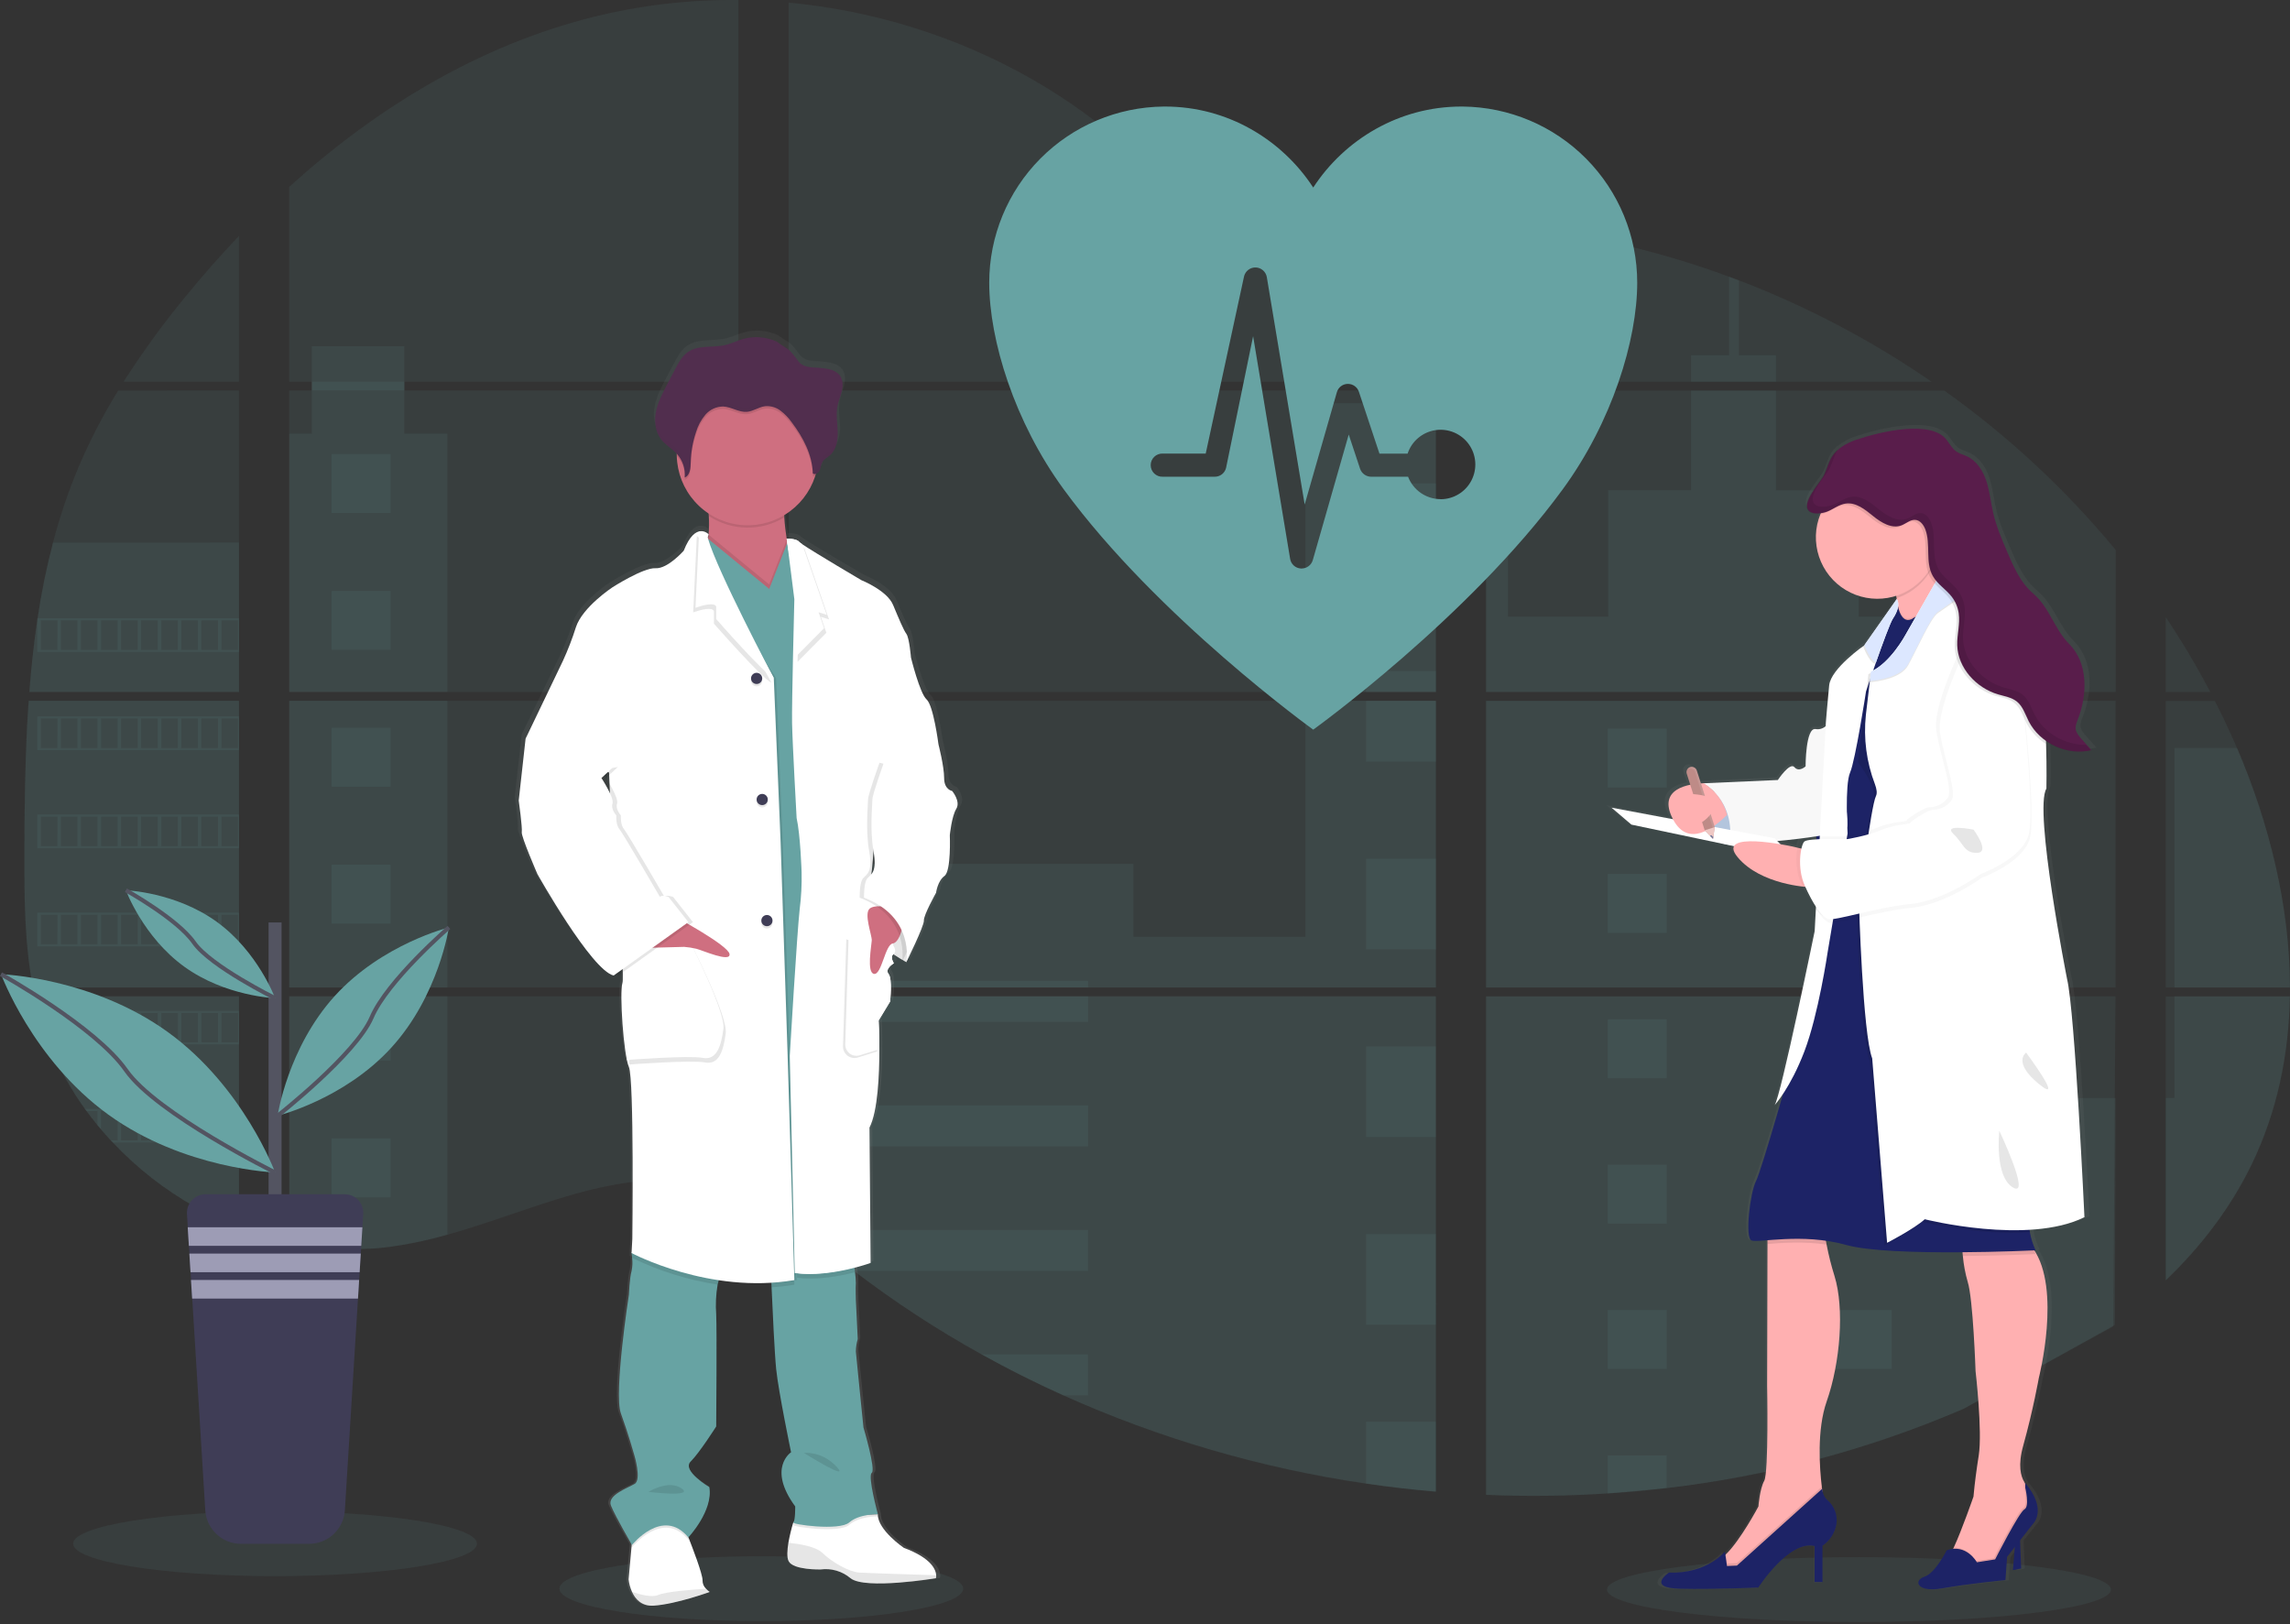 <svg width="406" height="288" viewBox="0 0 406 288" fill="none" xmlns="http://www.w3.org/2000/svg">
<rect x="0" y="0" width="406" height="288" fill="#333333" stroke="none"/>
<g clip-path="url(#clip0)">
<path opacity="0.1" d="M134.978 287.423C154.75 287.423 170.778 284.849 170.778 281.673C170.778 278.498 154.75 275.923 134.978 275.923C115.206 275.923 99.178 278.498 99.178 281.673C99.178 284.849 115.206 287.423 134.978 287.423Z" fill="#67A3A3"/>
<path opacity="0.1" d="M329.583 287.585C354.255 287.585 374.256 285.01 374.256 281.835C374.256 278.659 354.255 276.085 329.583 276.085C304.911 276.085 284.91 278.659 284.91 281.835C284.91 285.01 304.911 287.585 329.583 287.585Z" fill="#67A3A3"/>
<path opacity="0.1" d="M5.085 124.257H42.373V175.081H7.815C7.723 175.603 7.635 176.128 7.539 176.653H42.373V217.641C42.31 217.623 42.255 217.601 42.197 217.579C41.212 217.19 40.235 216.778 39.257 216.337L38.633 216.054C37.653 215.591 36.673 215.101 35.694 214.585C35.352 214.405 35.01 214.217 34.672 214.026C29.233 210.979 24.292 207.119 20.02 202.578C19.895 202.456 19.777 202.328 19.652 202.21C19.057 201.564 18.473 200.91 17.907 200.241L17.283 199.506C16.614 198.687 15.967 197.845 15.339 196.993C15.247 196.868 15.159 196.743 15.064 196.626C12.508 193.083 10.387 189.247 8.744 185.199C8.693 185.078 8.649 184.946 8.601 184.832C8.096 183.534 7.649 182.223 7.26 180.901C7.091 180.346 6.929 179.798 6.79 179.222C6.738 179.053 6.694 178.887 6.654 178.722C4.567 170.577 4.321 162.115 4.321 153.713C4.321 152.732 4.321 151.747 4.321 150.773C4.321 147.375 4.361 143.954 4.42 140.537C4.42 139.652 4.457 138.77 4.475 137.881C4.526 135.625 4.6 133.369 4.695 131.113C4.717 130.485 4.747 129.86 4.78 129.236C4.78 128.876 4.798 128.516 4.835 128.156C4.923 126.848 4.997 125.551 5.085 124.257Z" fill="#67A3A3"/>
<path opacity="0.1" d="M42.373 67.669H21.92C25.244 62.465 28.877 57.465 32.799 52.694C35.837 48.961 39.044 45.324 42.373 41.819V67.669Z" fill="#67A3A3"/>
<path opacity="0.1" d="M42.373 69.242V122.685H5.203C5.203 122.531 5.228 122.373 5.239 122.218C5.272 121.796 5.306 121.373 5.342 120.954C5.383 120.462 5.427 119.966 5.475 119.485C5.522 119.003 5.574 118.416 5.629 117.883C5.684 117.35 5.735 116.81 5.798 116.277C5.86 115.745 5.915 115.212 5.982 114.683C6.048 114.154 6.106 113.617 6.176 113.088C6.231 112.647 6.29 112.21 6.349 111.769C6.433 111.148 6.522 110.524 6.617 109.906C6.617 109.815 6.643 109.719 6.658 109.631C7.328 105.112 8.242 100.633 9.395 96.213C10.601 91.576 12.143 87.033 14.006 82.619C15.986 78.001 18.304 73.536 20.942 69.26L42.373 69.242Z" fill="#67A3A3"/>
<path opacity="0.1" d="M51.275 124.254V175.081H130.918V124.254H51.275ZM51.275 176.65V220.298C51.731 220.393 52.183 220.485 52.631 220.562C53.241 220.68 53.847 220.786 54.468 220.878C54.586 220.897 54.707 220.915 54.836 220.926C55.078 220.966 55.328 220.999 55.57 221.032C56.184 221.117 56.794 221.187 57.407 221.242C57.698 221.271 57.992 221.297 58.285 221.319L58.995 221.374C59.38 221.404 59.763 221.426 60.141 221.437C60.376 221.437 60.611 221.459 60.854 221.466C61.037 221.466 61.221 221.466 61.412 221.466C61.603 221.466 61.875 221.466 62.107 221.466C62.422 221.466 62.739 221.466 63.051 221.466H63.473C63.789 221.466 64.105 221.466 64.418 221.437H64.44C64.656 221.437 64.877 221.437 65.097 221.407C65.158 221.411 65.22 221.411 65.281 221.407C65.465 221.407 65.648 221.407 65.825 221.382H65.953L67.184 221.286C67.588 221.249 67.996 221.201 68.408 221.157L69.245 221.058C72.653 220.581 76.023 219.864 79.331 218.913C86.76 216.84 94.027 213.942 101.452 211.818C111.053 209.081 121.66 207.736 130.937 211.083V176.65H51.275ZM130.918 67.669V0.004C122.199 -0.091 113.503 0.929 105.042 3.039C84.875 8.105 66.78 19.094 51.275 33.129V67.666H55.273V69.234H51.275V122.685H130.918V69.238H71.685V67.669H130.918ZM233.216 44.813C228.226 44.636 223.266 43.057 218.78 40.617C210.201 35.951 203.349 28.746 195.692 22.666C179.784 10.001 160.054 2.359 139.813 0.463V67.669H253.507L253.79 67.372L233.216 44.813ZM243.573 42.976L254.555 55.027V39.816C250.877 40.272 247.655 41.355 243.587 42.961L243.573 42.976ZM254.555 231.136V176.65H231.154C231.092 176.418 231.03 176.183 230.956 175.948C231.026 176.183 231.085 176.418 231.151 176.65H139.828V216.054C140.695 216.697 141.551 217.373 142.4 218.06C143.315 218.795 144.218 219.57 145.126 220.331L146.041 221.088C146.478 221.455 146.919 221.822 147.363 222.168C148.245 222.883 149.136 223.588 150.035 224.284C150.479 224.651 150.935 224.982 151.387 225.327C158.561 230.813 166.129 235.763 174.03 240.138C175.801 241.117 177.588 242.074 179.39 243.007C180.592 243.621 181.801 244.231 183.013 244.822C184.835 245.711 186.672 246.569 188.524 247.394C205.596 255.058 223.649 260.316 242.166 263.02C246.278 263.627 250.407 264.105 254.551 264.453V231.133H254.918L254.555 231.136ZM139.828 69.238V122.685H254.569V69.238H139.828ZM139.828 124.254V175.081H254.569V124.254H139.828ZM263.475 39.75V56.717L277.492 41.337C272.848 40.588 268.176 40.053 263.475 39.732V39.75ZM263.475 124.272V175.081H375.075V124.254L263.475 124.272ZM374.667 235.17L375.061 176.65H263.475V265.037C270.664 265.339 277.863 265.253 285.042 264.78H285.167C288.596 264.564 292.009 264.251 295.407 263.839H295.484C313.608 261.73 331.331 257.001 348.097 249.801L374.667 235.17ZM396.594 132.623C396.176 131.635 395.738 130.654 395.294 129.684C394.463 127.847 393.585 126.061 392.681 124.276H383.974V175.081H405.989C405.978 160.693 402.337 145.997 396.605 132.605L396.594 132.623ZM383.974 176.668V227.003C390.176 221.058 395.415 214.257 399.188 206.483C403.726 197.122 405.802 186.985 405.971 176.661L383.974 176.668ZM383.974 109.462V122.689H391.866C389.478 118.135 386.848 113.714 383.985 109.443L383.974 109.462ZM308.288 49.721C307.707 49.501 307.127 49.277 306.543 49.06C300.382 46.785 294.086 44.893 287.691 43.395L266.242 66.934L265.83 67.372L266.106 67.673H342.446C331.814 60.354 320.352 54.322 308.299 49.703L308.288 49.721ZM344.683 69.257H265.04L263.475 70.689V122.685H277.194H277.216H375.09V97.499C366.236 86.791 356.017 77.29 344.694 69.238L344.683 69.257Z" fill="#67A3A3"/>
<path opacity="0.1" d="M42.373 96.198V122.685H5.203C5.203 122.531 5.228 122.373 5.239 122.218C5.272 121.796 5.306 121.373 5.342 120.954C5.383 120.462 5.427 119.966 5.475 119.485C5.522 119.003 5.574 118.416 5.629 117.883C5.684 117.35 5.735 116.81 5.798 116.277C5.86 115.745 5.915 115.212 5.982 114.683C6.048 114.154 6.106 113.617 6.176 113.088C6.231 112.647 6.29 112.21 6.349 111.769C6.433 111.148 6.522 110.524 6.617 109.906C6.617 109.815 6.643 109.719 6.658 109.631C7.328 105.112 8.242 100.633 9.395 96.213L42.373 96.198Z" fill="#67A3A3"/>
<path opacity="0.1" d="M5.085 124.257H42.373V175.081H7.815C7.723 175.603 7.635 176.128 7.539 176.653H42.373V217.641C42.31 217.623 42.255 217.601 42.197 217.579C41.212 217.19 40.235 216.778 39.257 216.337L38.633 216.054C37.653 215.591 36.673 215.101 35.694 214.585C35.352 214.405 35.01 214.217 34.672 214.026C29.233 210.979 24.292 207.119 20.02 202.578C19.895 202.456 19.777 202.328 19.652 202.21C19.057 201.564 18.473 200.91 17.907 200.241L17.283 199.506C16.614 198.687 15.967 197.845 15.339 196.993C15.247 196.868 15.159 196.743 15.064 196.626C12.508 193.083 10.387 189.247 8.744 185.199C8.693 185.078 8.649 184.946 8.601 184.832C8.096 183.534 7.649 182.223 7.26 180.901C7.091 180.346 6.929 179.798 6.79 179.222C6.738 179.053 6.694 178.887 6.654 178.722C4.567 170.577 4.321 162.115 4.321 153.713C4.321 152.732 4.321 151.747 4.321 150.773C4.321 147.375 4.361 143.954 4.42 140.537C4.42 139.652 4.457 138.77 4.475 137.881C4.526 135.625 4.6 133.369 4.695 131.113C4.717 130.485 4.747 129.86 4.78 129.236C4.78 128.876 4.798 128.516 4.835 128.156C4.923 126.848 4.997 125.551 5.085 124.257Z" fill="#67A3A3"/>
<path opacity="0.1" d="M79.312 76.891V122.685H51.275V76.891H55.273V61.387H71.681V76.891H79.312Z" fill="#67A3A3"/>
<path opacity="0.1" d="M79.312 124.254H51.279V175.077H79.312V124.254Z" fill="#67A3A3"/>
<path opacity="0.1" d="M51.275 176.653H79.312V218.905C76.005 219.855 72.635 220.571 69.227 221.047L68.389 221.15C67.978 221.198 67.57 221.238 67.166 221.279C66.762 221.319 66.343 221.348 65.935 221.374H65.806C65.63 221.374 65.439 221.396 65.266 221.4H65.079C64.858 221.4 64.638 221.422 64.418 221.429C64.105 221.448 63.793 221.451 63.473 221.455C63.337 221.455 63.209 221.455 63.073 221.455C62.757 221.455 62.445 221.455 62.129 221.455H61.434C61.247 221.455 61.067 221.455 60.872 221.455L60.163 221.429C59.796 221.429 59.399 221.389 59.017 221.363L58.311 221.312L57.433 221.231C56.816 221.176 56.202 221.106 55.596 221.021L54.861 220.919L54.494 220.867C53.88 220.772 53.274 220.669 52.657 220.551C52.205 220.474 51.757 220.378 51.301 220.287L51.275 176.653Z" fill="#67A3A3"/>
<path opacity="0.1" d="M254.569 71.483H231.452V122.681H254.569V71.483Z" fill="#67A3A3"/>
<path opacity="0.1" d="M254.573 124.254V175.081H139.828V153.158H200.946V166.09H231.452V124.254H254.573Z" fill="#67A3A3"/>
<path opacity="0.1" d="M254.937 231.147H254.569V264.49C250.43 264.139 246.303 263.663 242.188 263.06C223.662 260.348 205.601 255.078 188.524 247.401C183.593 245.182 178.763 242.76 174.034 240.134C166.133 235.757 158.564 230.807 151.387 225.324C149.584 223.942 147.804 222.529 146.048 221.084C144.832 220.081 143.623 219.052 142.4 218.053C141.551 217.366 140.695 216.69 139.828 216.043V176.653H231.147C231.085 176.418 231.022 176.183 230.956 175.952C231.026 176.183 231.092 176.418 231.154 176.653H254.569V231.125C254.694 231.129 254.815 231.14 254.937 231.147Z" fill="#67A3A3"/>
<path opacity="0.1" d="M314.861 67.669H299.797V62.989H306.55V49.045C307.135 49.259 307.718 49.478 308.299 49.703V62.989H314.861V67.669Z" fill="#67A3A3"/>
<path opacity="0.1" d="M351.153 122.685H277.202C277.202 122.685 277.202 122.685 277.227 122.703L277.194 122.685H263.475V71.487H267.363V109.33H285.127V86.918H299.801V69.242H314.865V86.933H329.539V109.344H351.153V122.685Z" fill="#67A3A3"/>
<path opacity="0.1" d="M263.475 124.254V175.081H351.153V124.254H263.475ZM374.954 234.909L375.075 194.678H351.153V176.675H263.475V265.037C270.664 265.339 277.863 265.253 285.042 264.78H285.167C288.596 264.564 292.009 264.251 295.407 263.839H295.484C313.608 261.73 331.331 257.001 348.097 249.8" fill="#67A3A3"/>
<path opacity="0.1" d="M385.532 176.653H405.985C405.805 186.974 403.733 197.111 399.199 206.472C395.426 214.25 390.183 221.051 383.989 226.992V194.66H385.532V176.653Z" fill="#67A3A3"/>
<path opacity="0.1" d="M405.996 175.081H385.532V132.605H396.605C402.337 145.997 405.978 160.693 405.996 175.081Z" fill="#67A3A3"/>
<path opacity="0.1" d="M254.573 85.716H242.188V101.768H254.573V85.716Z" fill="#67A3A3"/>
<path opacity="0.1" d="M254.573 118.989H242.188V122.685H254.573V118.989Z" fill="#67A3A3"/>
<path opacity="0.1" d="M254.573 124.254H242.188V135.037H254.573V124.254Z" fill="#67A3A3"/>
<path opacity="0.1" d="M254.573 152.261H242.188V168.313H254.573V152.261Z" fill="#67A3A3"/>
<path opacity="0.1" d="M254.573 185.534H242.188V201.586H254.573V185.534Z" fill="#67A3A3"/>
<path opacity="0.1" d="M254.569 231.125C254.694 231.125 254.816 231.125 254.937 231.147H254.569V234.877H242.188V218.806H254.569V231.125Z" fill="#67A3A3"/>
<path opacity="0.1" d="M254.569 252.071V264.471C250.43 264.121 246.303 263.644 242.188 263.042V252.071H254.569Z" fill="#67A3A3"/>
<path opacity="0.1" d="M192.907 173.901H139.828V175.081H192.907V173.901Z" fill="#67A3A3"/>
<path opacity="0.1" d="M192.907 176.65H139.828V181.169H192.907V176.65Z" fill="#67A3A3"/>
<path opacity="0.1" d="M192.907 195.983H139.828V203.25H192.907V195.983Z" fill="#67A3A3"/>
<path opacity="0.1" d="M192.904 218.064V225.331H151.386C149.584 223.955 147.803 222.541 146.044 221.091C144.828 220.088 143.623 219.06 142.396 218.064H192.904Z" fill="#67A3A3"/>
<path opacity="0.1" d="M192.904 240.141V247.401H188.521C183.595 245.18 178.766 242.756 174.034 240.13L192.904 240.141Z" fill="#67A3A3"/>
<path opacity="0.1" d="M295.495 129.181H285.046V139.63H295.495V129.181Z" fill="#67A3A3"/>
<path opacity="0.1" d="M69.252 80.495H58.803V90.944H69.252V80.495Z" fill="#67A3A3"/>
<path opacity="0.1" d="M69.252 104.766H58.803V115.215H69.252V104.766Z" fill="#67A3A3"/>
<path opacity="0.1" d="M69.252 129.037H58.803V139.486H69.252V129.037Z" fill="#67A3A3"/>
<path opacity="0.1" d="M69.252 153.304H58.803V163.754H69.252V153.304Z" fill="#67A3A3"/>
<path opacity="0.1" d="M69.252 177.575H58.803V188.025H69.252V177.575Z" fill="#67A3A3"/>
<path opacity="0.1" d="M69.252 201.846H58.803V212.296H69.252V201.846Z" fill="#67A3A3"/>
<path opacity="0.1" d="M335.384 129.181H324.935V139.63H335.384V129.181Z" fill="#67A3A3"/>
<path opacity="0.1" d="M295.495 154.954H285.046V165.403H295.495V154.954Z" fill="#67A3A3"/>
<path opacity="0.1" d="M335.384 154.954H324.935V165.403H335.384V154.954Z" fill="#67A3A3"/>
<path opacity="0.1" d="M295.495 180.724H285.046V191.173H295.495V180.724Z" fill="#67A3A3"/>
<path opacity="0.1" d="M335.384 180.724H324.935V191.173H335.384V180.724Z" fill="#67A3A3"/>
<path opacity="0.1" d="M295.495 206.498H285.046V216.947H295.495V206.498Z" fill="#67A3A3"/>
<path opacity="0.1" d="M335.384 206.498H324.935V216.947H335.384V206.498Z" fill="#67A3A3"/>
<path opacity="0.1" d="M295.495 232.271H285.046V242.721H295.495V232.271Z" fill="#67A3A3"/>
<path opacity="0.1" d="M335.384 232.271H324.935V242.721H335.384V232.271Z" fill="#67A3A3"/>
<path opacity="0.1" d="M285.046 264.78V258.042H295.491V263.821L285.046 264.78Z" fill="#67A3A3"/>
<path opacity="0.1" d="M6.613 109.624V115.601H42.373V109.624H6.613ZM10.177 115.226H7.26V109.991H10.199L10.177 115.226ZM13.737 115.226H10.798V109.991H13.737V115.226ZM17.29 115.226H14.351V109.991H17.29V115.226ZM20.85 115.226H17.915V109.991H20.854L20.85 115.226ZM24.407 115.226H21.468V109.991H24.407V115.226ZM27.967 115.226H25.028V109.991H27.967V115.226ZM31.527 115.226H28.588V109.991H31.527V115.226ZM35.084 115.226H32.144V109.991H35.084V115.226ZM38.64 115.226H35.701V109.991H38.64V115.226ZM42.197 115.226H39.257V109.991H42.197V115.226Z" fill="#67A3A3"/>
<path opacity="0.1" d="M6.613 127.017V132.994H42.373V127.017H6.613ZM10.177 132.616H7.26V127.395H10.199L10.177 132.616ZM13.737 132.616H10.798V127.395H13.737V132.616ZM17.29 132.616H14.351V127.395H17.29V132.616ZM20.85 132.616H17.915V127.395H20.854L20.85 132.616ZM24.407 132.616H21.468V127.395H24.407V132.616ZM27.967 132.616H25.028V127.395H27.967V132.616ZM31.527 132.616H28.588V127.395H31.527V132.616ZM35.084 132.616H32.144V127.395H35.084V132.616ZM38.64 132.616H35.701V127.395H38.64V132.616ZM42.197 132.616H39.257V127.395H42.197V132.616Z" fill="#67A3A3"/>
<path opacity="0.1" d="M6.613 144.417V150.406H42.373V144.417H6.613ZM10.177 150.016H7.26V144.792H10.199L10.177 150.016ZM13.737 150.016H10.798V144.792H13.737V150.016ZM17.29 150.016H14.351V144.792H17.29V150.016ZM20.85 150.016H17.915V144.792H20.854L20.85 150.016ZM24.407 150.016H21.468V144.792H24.407V150.016ZM27.967 150.016H25.028V144.792H27.967V150.016ZM31.527 150.016H28.588V144.792H31.527V150.016ZM35.084 150.016H32.144V144.792H35.084V150.016ZM38.64 150.016H35.701V144.792H38.64V150.016ZM42.197 150.016H39.257V144.792H42.197V150.016Z" fill="#67A3A3"/>
<path opacity="0.1" d="M6.613 161.818V167.788H42.373V161.818H6.613ZM10.177 167.417H7.26V162.189H10.199L10.177 167.417ZM13.737 167.417H10.798V162.189H13.737V167.417ZM17.29 167.417H14.351V162.189H17.29V167.417ZM20.85 167.417H17.915V162.189H20.854L20.85 167.417ZM24.407 167.417H21.468V162.189H24.407V167.417ZM27.967 167.417H25.028V162.189H27.967V167.417ZM31.527 167.417H28.588V162.189H31.527V167.417ZM35.084 167.417H32.144V162.189H35.084V167.417ZM38.64 167.417H35.701V162.189H38.64V167.417ZM42.197 167.417H39.257V162.189H42.197V167.417Z" fill="#67A3A3"/>
<path opacity="0.1" d="M6.768 179.214C6.911 179.776 7.073 180.338 7.242 180.893V179.589H10.181V184.813H8.608C8.656 184.935 8.704 185.067 8.752 185.181H42.373V179.214H6.768ZM13.748 184.813H10.809V179.589H13.748V184.813ZM17.301 184.813H14.362V179.589H17.301V184.813ZM20.861 184.813H17.915V179.589H20.854L20.861 184.813ZM24.418 184.813H21.479V179.589H24.418V184.813ZM27.978 184.813H25.039V179.589H27.978V184.813ZM31.538 184.813H28.599V179.589H31.538V184.813ZM35.095 184.813H32.155V179.589H35.095V184.813ZM38.651 184.813H35.712V179.589H38.651V184.813ZM42.208 184.813H39.268V179.589H42.208V184.813Z" fill="#67A3A3"/>
<path opacity="0.1" d="M15.071 196.615C15.163 196.732 15.251 196.865 15.347 196.982H17.29V199.492C17.5 199.741 17.705 199.991 17.919 200.226V196.967H20.858V202.21H19.667C19.785 202.332 19.899 202.46 20.035 202.578H42.384V196.615H15.071ZM24.407 202.21H21.468V196.989H24.407V202.21ZM27.967 202.21H25.028V196.989H27.967V202.21ZM31.527 202.21H28.588V196.989H31.527V202.21ZM35.084 202.21H32.145V196.989H35.084V202.21ZM38.64 202.21H35.701V196.989H38.64V202.21ZM42.197 202.21H39.258V196.989H42.197V202.21Z" fill="#67A3A3"/>
<path opacity="0.1" d="M34.687 214.011C35.021 214.203 35.363 214.379 35.708 214.57V214.386H38.648V216.04L39.272 216.33V214.386H42.212V217.564C42.268 217.592 42.327 217.614 42.388 217.63V214.011H34.687Z" fill="#67A3A3"/>
<path opacity="0.1" d="M277.201 122.685H277.224H277.201ZM254.569 231.121H254.937H254.569ZM230.956 175.948C231.026 176.183 231.085 176.418 231.151 176.65C231.092 176.418 231.029 176.183 230.956 175.948ZM277.201 122.674H277.224H277.201ZM55.287 67.658V69.227H71.699V67.658H55.287ZM254.569 231.121H254.937H254.569ZM230.956 175.948C231.026 176.183 231.085 176.418 231.151 176.65C231.092 176.418 231.029 176.183 230.956 175.948ZM277.201 122.674H277.224H277.201ZM254.569 231.11H254.937H254.569ZM230.956 175.948C231.026 176.183 231.085 176.418 231.151 176.65C231.092 176.418 231.029 176.183 230.956 175.948Z" fill="#67A3A3"/>
<path d="M169.595 139.494C169.595 139.494 168.148 139.292 168.148 137.183C168.148 135.074 167.112 131.135 167.112 131.135C167.112 131.117 166.215 124.276 164.977 123.188C163.739 122.101 162.148 115.715 162.148 115.715C162.148 115.715 161.876 112.251 161.321 111.505C160.766 110.759 160.017 108.933 158.911 106.328C157.805 103.723 153.194 101.919 153.194 101.919C153.194 101.919 144.858 97.084 142.495 95.508C142.281 95.378 142.08 95.227 141.896 95.056C141.485 94.516 139.692 94.505 139.692 94.505C139.505 93.322 139.325 91.962 139.266 90.731C139.266 90.599 139.266 90.467 139.247 90.335C141.882 88.778 143.866 86.322 144.836 83.42C144.88 83.28 144.916 83.133 144.957 82.994C145.115 82.942 145.26 82.858 145.383 82.746C145.507 82.635 145.605 82.499 145.673 82.347C145.886 81.873 145.89 81.319 146.155 80.878C146.463 80.356 147.051 80.077 147.514 79.683C148.682 78.692 148.984 77.02 148.929 75.499C148.892 74.268 148.693 73.026 148.771 71.803L148.793 71.494C148.815 71.31 148.84 71.127 148.873 70.95C149.053 70.039 149.447 69.179 149.667 68.275C149.887 67.372 149.91 66.354 149.395 65.575C148.642 64.432 147.073 64.205 145.695 64.087C144.134 63.955 142.738 64.127 141.738 62.831C141.271 62.153 140.744 61.517 140.166 60.931C139.96 60.74 137.961 59.52 137.961 59.439C136.011 58.536 133.8 58.366 131.734 58.962C130.698 59.263 129.72 59.755 128.67 60.002C126.403 60.538 123.794 59.957 121.869 61.254C120.796 61.989 120.153 63.157 119.551 64.296C119.061 65.235 118.564 66.171 118.059 67.107C117.247 68.647 116.42 70.212 116.079 71.916C116.007 72.287 115.963 72.663 115.946 73.041V73.059C115.946 73.195 115.946 73.331 115.946 73.467V73.64C115.946 73.768 115.946 73.893 115.968 74.007C115.99 74.121 115.987 74.158 115.998 74.235C116.009 74.312 116.027 74.485 116.049 74.602C116.071 74.72 116.115 74.926 116.159 75.087C116.178 75.157 116.204 75.223 116.226 75.289C116.262 75.414 116.306 75.535 116.354 75.657C116.38 75.719 116.406 75.785 116.435 75.848C116.49 75.976 116.556 76.101 116.622 76.215C116.652 76.267 116.674 76.314 116.703 76.362C116.806 76.533 116.919 76.697 117.041 76.855C117.827 77.835 118.985 78.46 119.841 79.379C119.841 79.415 119.841 79.452 119.841 79.485C119.841 79.588 119.841 79.687 119.841 79.79C119.886 81.839 120.432 83.845 121.429 85.635C122.427 87.424 123.847 88.943 125.565 90.059C125.565 90.199 125.583 90.342 125.591 90.482C125.662 91.572 125.649 92.667 125.55 93.755C125.401 93.579 125.214 93.439 125.002 93.345C124.791 93.25 124.562 93.205 124.331 93.212C124.173 93.204 124.015 93.217 123.86 93.252L123.827 93.226V93.259C123.019 93.458 122.023 94.299 121.072 96.691C121.072 96.691 118.177 99.953 115.972 99.817C113.768 99.681 108.187 103.212 108.187 103.212C108.187 103.212 102.742 106.747 101.573 110.347C100.92 112.389 100.137 114.387 99.229 116.329L92.498 130.198L91.257 141.202C91.257 141.202 91.944 146.096 91.808 146.842C91.672 147.588 94.633 154.315 94.633 154.315C94.633 154.315 104.417 171.506 108.415 172.388L108.701 172.186C108.872 172.275 109.054 172.343 109.241 172.388L110.064 171.807C110.114 172.454 110.093 173.105 110.002 173.747C109.451 175.445 110.207 186.522 111.17 188.693C112.133 190.865 111.791 219.335 111.791 219.335L111.655 221.848C111.655 221.848 111.655 221.929 111.688 222.069L111.655 222.664L111.754 222.715C111.857 223.512 111.824 224.321 111.655 225.107C111.31 226.209 111.17 229.325 111.17 229.325C111.17 229.325 108.418 246.916 109.722 250.451C111.027 253.985 112.136 257.858 112.136 257.858C112.136 257.858 113.514 262.267 112.202 263.02C110.891 263.773 107.162 265.037 107.93 266.874C108.628 268.571 111.277 273.12 111.67 273.785L111.637 274.134L111.097 279.987C111.184 280.76 111.394 281.514 111.718 282.221C112.309 283.496 113.459 284.818 115.645 284.675C116.013 284.649 116.439 284.605 116.85 284.55C120.851 284.014 125.778 282.228 125.778 282.228C125.522 282.065 125.288 281.872 125.08 281.651C124.883 281.461 124.728 281.232 124.622 280.979C124.517 280.727 124.464 280.455 124.467 280.181C124.525 279.116 122.53 274.038 122.034 272.789C121.957 272.609 121.917 272.506 121.917 272.506C121.917 272.506 126.465 267.752 125.708 263.538C125.708 263.538 120.675 260.599 122.332 258.986C123.989 257.373 126.95 252.74 126.95 252.74C126.95 252.74 127.086 235.417 126.95 232.83C126.808 231.035 126.894 229.229 127.204 227.455C127.259 227.187 127.325 226.926 127.395 226.669C129.686 227.011 132 227.186 134.317 227.194C135.162 227.194 136.022 227.194 136.889 227.143C136.889 227.387 136.9 227.652 136.922 227.936C137.113 232.227 137.469 239.752 137.759 242.548C138.171 246.556 140.445 257.358 140.445 257.358C140.445 257.358 136.106 260.143 141.202 267.006C141.202 267.006 141.202 269.494 140.864 269.854C140.503 271.031 140.212 272.228 139.993 273.44C139.78 274.733 139.692 276.041 140.037 276.721C140.864 278.344 145.824 278.212 145.824 278.212L145.945 278.19C146.882 278.093 147.828 278.183 148.729 278.455C149.63 278.727 150.469 279.175 151.195 279.774C153.08 281.287 160.234 280.622 164.106 280.141C165.624 279.95 166.638 279.774 166.638 279.774C166.687 279.602 166.704 279.423 166.689 279.245C166.649 278.293 165.903 276.206 160.847 274.343C160.847 274.343 156.093 271.147 156.159 268.362H156.06H155.509C155.909 268.34 156.166 268.362 156.166 268.362C156.166 268.362 154.304 261.565 155.064 261.014C155.825 260.463 153.547 252.931 153.547 252.931C153.547 252.931 152.243 240.292 152.173 239.407C152.176 238.647 152.291 237.892 152.514 237.165L152.173 230.236C152.173 230.236 152.107 227.932 152.173 227.183C152.162 226.532 152.109 225.883 152.015 225.239C151.982 224.982 151.949 224.714 151.912 224.449C153.694 223.998 154.851 223.579 154.851 223.579L154.645 199.458C156.159 196.519 156.438 190.071 156.431 185.497C156.431 182.558 156.299 180.383 156.299 180.383L158.367 177.006C158.367 177.006 158.845 172.965 158.088 172.079C157.754 171.679 157.904 171.264 158.18 170.922C158.323 170.808 158.474 170.705 158.632 170.613C158.632 170.613 158.61 170.58 158.584 170.532C158.728 170.412 158.882 170.302 159.043 170.205C159.043 170.205 158.308 169.066 158.966 168.585C159.583 169.004 160.134 169.32 160.553 169.577C160.524 169.845 160.495 170 160.495 170L160.671 169.632C161.075 169.86 161.321 170 161.321 170C161.321 170 164.562 163.544 164.492 162.593C164.422 161.641 166.696 157.633 166.696 157.633C166.696 157.633 166.972 155.527 168.214 154.646C169.456 153.764 169.176 147.375 169.176 147.375C169.176 147.375 169.522 144.046 170.348 142.687C171.175 141.327 169.595 139.494 169.595 139.494ZM107.592 136.661L107.654 138.201C107.287 137.609 107.022 137.183 107.022 137.183L107.592 136.661Z" fill="url(#paint0_linear)"/>
<path d="M161.498 167.211L160.704 170.591C160.704 170.591 154.348 167.347 153.202 163.225C152.055 159.102 155.119 157.537 155.119 157.537L161.042 160.046L161.498 167.211Z" fill="white"/>
<path opacity="0.1" d="M161.498 167.211L160.704 170.591C160.704 170.591 154.348 167.347 153.202 163.225C152.055 159.102 155.119 157.537 155.119 157.537L161.042 160.046L161.498 167.211Z" fill="black"/>
<path d="M125.826 282.25C125.826 282.25 119.948 284.41 115.906 284.682C113.76 284.825 112.633 283.51 112.052 282.243C111.735 281.538 111.53 280.788 111.446 280.02L111.971 274.196L112.25 271.095L120.837 268.865L122.053 272.583L122.167 272.866C122.655 274.108 124.614 279.16 124.555 280.214C124.552 280.484 124.605 280.752 124.708 281.002C124.812 281.251 124.965 281.477 125.157 281.666C125.355 281.888 125.579 282.084 125.826 282.25Z" fill="white"/>
<path d="M165.98 279.289C165.995 279.465 165.977 279.643 165.929 279.814C165.929 279.814 153.356 281.912 150.784 279.814C150.059 279.201 149.214 278.747 148.303 278.48C147.391 278.213 146.435 278.139 145.493 278.264C145.493 278.264 140.629 278.396 139.817 276.794C139.479 276.122 139.567 274.817 139.777 273.531C139.99 272.326 140.275 271.135 140.629 269.964L140.824 269.81L141.981 268.88L155.531 268.479H155.634C155.568 271.25 160.234 274.428 160.234 274.428C165.19 276.265 165.921 278.341 165.98 279.289Z" fill="white"/>
<path opacity="0.1" d="M165.98 279.289C165.993 279.466 165.974 279.644 165.925 279.814C165.925 279.814 153.356 281.912 150.784 279.814C150.059 279.202 149.215 278.748 148.304 278.481C147.394 278.214 146.438 278.14 145.497 278.264C145.497 278.264 140.629 278.396 139.821 276.794C139.483 276.118 139.567 274.817 139.777 273.531C141.65 273.719 144.608 274.185 145.769 275.299C147.525 276.992 150.501 278.683 152.327 278.815C153.756 278.907 162.306 279.179 165.98 279.289Z" fill="black"/>
<path opacity="0.1" d="M125.826 282.25C125.826 282.25 119.948 284.41 115.906 284.682C113.76 284.826 112.632 283.51 112.056 282.239C113.551 282.742 115.627 283.272 116.718 282.787C118.011 282.213 122.597 281.842 125.168 281.684C125.364 281.899 125.585 282.089 125.826 282.25Z" fill="black"/>
<path d="M134.548 108.154C129.699 106.269 123.46 100.042 125.018 97.132C125.364 96.397 125.57 95.605 125.624 94.795C125.724 93.696 125.739 92.59 125.668 91.488C125.559 89.684 125.342 87.888 125.018 86.109C125.018 86.109 140.159 86.451 139.277 88.681C139.02 89.335 138.979 90.471 139.049 91.742C139.119 93.013 139.303 94.45 139.494 95.666C139.758 97.334 140.023 98.605 140.023 98.605C140.023 98.605 139.097 99.902 138.553 99.972C138.009 100.042 141.507 110.84 134.548 108.154Z" fill="#CF6F80"/>
<path opacity="0.1" d="M122.156 272.866L122.042 272.991C117.515 267.517 112.041 274.34 112.041 274.34L111.96 274.196L112.239 271.095L120.826 268.865L122.042 272.583L122.156 272.866Z" fill="black"/>
<path opacity="0.1" d="M155.638 268.865C155.638 268.865 152.331 268.795 150.567 270.353C148.804 271.911 140.28 270.691 140.647 270.353C140.756 270.186 140.822 269.994 140.838 269.795L141.996 268.865L155.546 268.465C155.597 268.711 155.638 268.865 155.638 268.865Z" fill="black"/>
<path d="M127.788 225.875C127.542 226.484 127.355 227.115 127.23 227.76C126.923 229.525 126.838 231.322 126.976 233.109C127.112 235.681 126.976 252.916 126.976 252.916C126.976 252.916 124.07 257.512 122.45 259.133C120.829 260.753 125.756 263.663 125.756 263.663C126.491 267.851 122.038 272.583 122.038 272.583C117.512 267.109 112.037 273.936 112.037 273.936C112.037 273.936 109.061 268.792 108.319 266.955C107.577 265.118 111.225 263.847 112.508 263.101C113.79 262.355 112.445 257.957 112.445 257.957C112.445 257.957 111.361 254.103 110.075 250.587C108.789 247.071 111.493 229.567 111.493 229.567C111.493 229.567 111.633 226.459 111.967 225.375C112.136 224.593 112.17 223.788 112.067 222.994C112.045 222.726 112.019 222.502 112.001 222.352C111.982 222.201 111.967 222.131 111.967 222.131L112.019 222.043L113.856 218.619C113.856 218.619 128.67 223.718 127.788 225.875Z" fill="#67A3A3"/>
<path d="M155.637 268.461C155.637 268.461 152.331 268.391 150.567 269.931C148.804 271.47 140.28 270.269 140.647 269.931C141.015 269.593 140.985 267.091 140.985 267.091C135.985 260.264 140.25 257.494 140.25 257.494C140.25 257.494 138.017 246.747 137.612 242.761C137.33 239.976 136.981 232.492 136.793 228.219C136.712 226.382 136.665 225.118 136.665 225.118L140.75 224.295L141.276 224.189L151.129 222.212C151.129 222.212 151.401 224.049 151.585 225.552C151.677 226.193 151.728 226.84 151.739 227.488C151.673 228.223 151.739 230.523 151.739 230.523L152.074 237.419C151.855 238.142 151.743 238.893 151.739 239.649C151.805 240.527 153.088 253.1 153.088 253.1C153.088 253.1 155.318 260.602 154.557 261.142C153.797 261.683 155.637 268.461 155.637 268.461Z" fill="#67A3A3"/>
<path opacity="0.1" d="M139.277 88.681C139.02 89.335 138.979 90.471 139.049 91.742C137.021 92.963 134.69 93.588 132.323 93.543C129.956 93.499 127.649 92.788 125.668 91.492C125.559 89.686 125.342 87.889 125.018 86.109C125.018 86.109 140.159 86.444 139.277 88.681Z" fill="black"/>
<path d="M145.13 80.561C145.133 81.885 144.924 83.201 144.512 84.46C143.592 87.279 141.704 89.682 139.183 91.245C136.662 92.807 133.67 93.428 130.736 92.997C127.801 92.567 125.114 91.113 123.148 88.892C121.181 86.672 120.064 83.828 119.992 80.863C119.992 80.76 119.992 80.664 119.992 80.561C119.963 78.893 120.267 77.235 120.886 75.685C121.505 74.134 122.426 72.723 123.597 71.533C124.767 70.342 126.162 69.397 127.701 68.752C129.241 68.106 130.893 67.774 132.562 67.774C134.232 67.774 135.884 68.106 137.423 68.752C138.963 69.397 140.358 70.342 141.528 71.533C142.698 72.723 143.62 74.134 144.239 75.685C144.858 77.235 145.162 78.893 145.133 80.561H145.13Z" fill="#CF6F80"/>
<path opacity="0.1" d="M134.548 108.154C129.699 106.269 123.46 100.041 125.018 97.132C125.364 96.397 125.57 95.605 125.624 94.795L132.263 100.251L136.371 103.62L139.494 95.669C139.758 97.337 140.023 98.609 140.023 98.609C140.023 98.609 139.097 99.906 138.553 99.975C138.009 100.045 141.507 110.84 134.548 108.154Z" fill="black"/>
<path d="M151.717 132.267L146.173 225.405L138.943 225.879L120.219 171.873L123.291 107.757L123.938 94.211L132.263 101.048L136.374 104.417L139.589 96.235L145.567 101.445L151.717 132.267Z" fill="#67A3A3"/>
<path opacity="0.1" d="M127.788 225.875C127.542 226.484 127.355 227.115 127.229 227.76C121.968 226.947 116.858 225.351 112.07 223.024L111.971 222.972L112.004 222.381L112.022 222.072L113.859 218.648C113.859 218.648 128.67 223.718 127.788 225.875Z" fill="black"/>
<path opacity="0.1" d="M140.835 227.774C139.49 228.003 138.133 228.158 136.771 228.237C136.69 226.4 136.643 225.136 136.643 225.136L140.728 224.313L140.835 227.774Z" fill="black"/>
<path opacity="0.1" d="M151.563 225.57C148.951 226.25 144.916 227.014 141.305 226.536L141.253 224.207L151.107 222.23C151.107 222.23 151.379 224.049 151.563 225.57Z" fill="black"/>
<path opacity="0.1" d="M141.239 226.962C126.175 229.534 112.379 222.16 112.379 222.16L112.511 219.662C112.511 219.662 112.853 191.339 111.905 189.167C110.957 186.996 110.218 175.985 110.755 174.295C111.291 172.604 108.797 147.261 108.797 147.261L108.392 136.973L93.601 130.981L100.214 117.196C101.107 115.263 101.875 113.275 102.514 111.244C103.664 107.665 109.002 104.149 109.002 104.149C109.002 104.149 114.477 100.637 116.641 100.769C118.805 100.901 121.641 97.661 121.641 97.661C123.735 92.322 125.631 94.74 125.631 94.74C125.631 94.993 125.631 94.74 125.528 95.53C124.793 101.39 137.41 119.907 137.59 120.234L138.792 149.502L140.008 186.54L141.239 226.962Z" fill="black"/>
<path d="M140.835 226.963C125.771 229.534 111.971 222.161 111.971 222.161L112.107 219.662C112.107 219.662 112.449 191.339 111.497 189.167C110.546 186.996 109.811 175.985 110.351 174.295C110.891 172.605 108.393 147.261 108.393 147.261L107.985 136.973L93.186 130.959L99.799 117.174C100.69 115.24 101.458 113.252 102.099 111.222C103.245 107.643 108.587 104.127 108.587 104.127C108.587 104.127 114.062 100.615 116.222 100.747C118.382 100.879 121.222 97.639 121.222 97.639C123.32 92.3 125.631 94.718 125.631 94.718C125.631 94.971 125.411 95.085 125.528 95.508C127.145 101.192 137.006 119.885 137.186 120.212L138.402 149.48L139.619 186.518L140.835 226.963Z" fill="white"/>
<path opacity="0.1" d="M136.775 121.046C135.154 120.37 126.572 110.571 126.572 110.571V108.341C126.259 107.606 124.404 108.055 122.898 108.569L123.544 95.023L124.279 95.633C125.888 101.313 136.587 120.719 136.775 121.046Z" fill="black"/>
<path d="M137.183 120.234C135.559 119.558 126.976 109.76 126.976 109.76V107.529C126.664 106.795 124.808 107.243 123.302 107.757L123.952 94.211L124.687 94.821C126.3 100.501 137.003 119.911 137.183 120.234Z" fill="white"/>
<path opacity="0.1" d="M112.379 169.103C112.581 169.103 122.854 168.023 122.854 168.023C122.854 168.023 129.074 180.254 128.666 183.23C128.258 186.206 127.52 188.84 125.018 188.374C122.516 187.907 111.552 188.741 111.552 188.741L112.379 169.103Z" fill="black"/>
<path d="M111.971 168.291C112.173 168.291 122.446 167.211 122.446 167.211C122.446 167.211 128.662 179.446 128.258 182.418C127.854 185.39 127.108 188.028 124.61 187.562C122.111 187.095 111.144 187.929 111.144 187.929L111.971 168.291Z" fill="white"/>
<path d="M119.712 162.549C119.712 162.549 129.14 167.615 129.342 169.162C129.544 170.709 124.544 168.486 123.464 168.218C122.753 168.046 122.029 167.933 121.3 167.88L114.095 168.074L119.712 162.549Z" fill="#CF6F80"/>
<path opacity="0.1" d="M134.144 121.678C134.692 121.678 135.136 121.234 135.136 120.686C135.136 120.138 134.692 119.694 134.144 119.694C133.596 119.694 133.152 120.138 133.152 120.686C133.152 121.234 133.596 121.678 134.144 121.678Z" fill="black"/>
<path d="M134.144 121.274C134.692 121.274 135.136 120.83 135.136 120.282C135.136 119.734 134.692 119.29 134.144 119.29C133.596 119.29 133.152 119.734 133.152 120.282C133.152 120.83 133.596 121.274 134.144 121.274Z" fill="#3F3D56"/>
<path opacity="0.1" d="M135.97 164.621C136.518 164.621 136.962 164.177 136.962 163.629C136.962 163.081 136.518 162.637 135.97 162.637C135.422 162.637 134.978 163.081 134.978 163.629C134.978 164.177 135.422 164.621 135.97 164.621Z" fill="black"/>
<path d="M135.97 164.213C136.518 164.213 136.962 163.769 136.962 163.221C136.962 162.673 136.518 162.229 135.97 162.229C135.422 162.229 134.978 162.673 134.978 163.221C134.978 163.769 135.422 164.213 135.97 164.213Z" fill="#3F3D56"/>
<path opacity="0.1" d="M135.133 143.15C135.68 143.15 136.125 142.705 136.125 142.158C136.125 141.61 135.68 141.166 135.133 141.166C134.585 141.166 134.141 141.61 134.141 142.158C134.141 142.705 134.585 143.15 135.133 143.15Z" fill="black"/>
<path d="M135.133 142.745C135.68 142.745 136.125 142.301 136.125 141.753C136.125 141.206 135.68 140.761 135.133 140.761C134.585 140.761 134.141 141.206 134.141 141.753C134.141 142.301 134.585 142.745 135.133 142.745Z" fill="#3F3D56"/>
<path d="M158 167.674C158 167.674 158.676 168.688 158 169.162C157.324 169.636 158.066 170.782 158.066 170.782C158.066 170.782 156.38 171.771 157.122 172.66C157.864 173.549 157.394 177.565 157.394 177.565L155.366 180.923C155.366 180.923 155.487 183.087 155.494 186.011C155.494 190.574 155.226 196.989 153.742 199.914L153.947 223.909C153.947 223.909 146.845 226.503 140.901 225.713L140.019 187.209C140.019 187.209 141.305 165.374 141.779 161.186C142.056 159.011 142.169 156.819 142.117 154.627C142.117 154.627 141.915 148.073 141.235 145.031C141.235 145.031 140.5 131.852 140.427 128.203C140.394 126.458 140.486 121.366 140.589 116.523C140.702 111.229 140.831 106.236 140.831 106.236L139.49 95.625C139.49 95.625 140.831 95.489 141.235 96.029C141.416 96.199 141.613 96.35 141.823 96.481C144.138 98.047 152.316 102.86 152.316 102.86C152.316 102.86 156.843 104.66 157.926 107.239C159.01 109.818 159.764 111.648 160.289 112.383C160.814 113.118 161.101 116.571 161.101 116.571C161.101 116.571 162.659 122.927 163.875 124.004C165.091 125.08 165.98 131.929 165.98 131.929L155.233 140.379C155.233 140.379 154.289 154.436 154.087 154.98C153.885 155.524 158 167.674 158 167.674Z" fill="white"/>
<path d="M158.408 167.674C158.408 167.674 159.08 168.688 158.408 169.162C157.735 169.636 158.47 170.782 158.47 170.782C158.47 170.782 156.795 171.782 157.53 172.671C158.264 173.56 157.801 177.576 157.801 177.576L155.773 180.934C155.773 180.934 155.895 183.098 155.906 186.022C155.906 190.586 155.637 197.001 154.153 199.925L154.355 223.92C154.355 223.92 147.242 226.514 141.305 225.724L140.427 187.22C140.427 187.22 141.713 165.385 142.187 161.197C142.464 159.022 142.576 156.83 142.521 154.638C142.521 154.638 142.319 148.084 141.643 145.042C141.643 145.042 140.908 131.863 140.831 128.214C140.798 126.469 140.893 121.377 140.993 116.535C141.106 111.24 141.235 106.247 141.235 106.247L139.464 95.493C139.464 95.493 141.235 95.493 141.643 96.041C141.822 96.212 142.019 96.363 142.231 96.493C144.545 98.058 152.728 102.871 152.728 102.871C152.728 102.871 157.25 104.671 158.334 107.25C159.418 109.829 160.171 111.659 160.7 112.394C161.229 113.129 161.509 116.582 161.509 116.582C161.509 116.582 163.066 122.939 164.282 124.015C165.499 125.092 166.377 131.925 166.377 131.925L155.63 140.376C155.63 140.376 154.686 154.433 154.48 154.976C154.274 155.52 158.408 167.674 158.408 167.674Z" fill="white"/>
<path opacity="0.1" d="M145.537 109.366L146.507 112.195L141.4 117.339C141.514 112.048 141.643 107.052 141.643 107.052L139.872 96.298C139.872 96.298 141.643 96.298 142.051 96.845C142.23 97.016 142.427 97.166 142.639 97.293L146.981 109.822L145.537 109.366Z" fill="black"/>
<path d="M145.13 108.554L146.103 111.383L140.996 116.527C141.11 111.233 141.239 106.24 141.239 106.24L139.464 95.486C139.464 95.486 141.239 95.486 141.643 96.033C141.823 96.203 142.02 96.355 142.231 96.485L146.577 109.01L145.13 108.554Z" fill="white"/>
<path opacity="0.1" d="M145.13 80.561C145.133 81.885 144.924 83.201 144.512 84.46C144.443 84.471 144.372 84.467 144.304 84.45C144.236 84.433 144.172 84.403 144.116 84.361C144.02 81.054 142.392 77.949 140.39 75.308C139.828 74.51 139.146 73.804 138.369 73.213C137.584 72.623 136.607 72.347 135.628 72.438C134.526 72.589 133.553 73.338 132.439 73.434C130.97 73.555 129.654 72.537 128.196 72.486C127.603 72.492 127.018 72.624 126.48 72.873C125.942 73.123 125.464 73.484 125.077 73.933C124.31 74.84 123.741 75.896 123.405 77.034C122.827 78.761 122.513 80.564 122.472 82.384C122.453 83.413 122.354 84.702 121.399 85.077C121.471 84.32 121.385 83.557 121.146 82.835C120.908 82.114 120.522 81.45 120.014 80.885L119.992 80.863C119.992 80.76 119.992 80.664 119.992 80.561C119.963 78.893 120.267 77.235 120.886 75.685C121.505 74.134 122.426 72.723 123.597 71.533C124.767 70.342 126.162 69.397 127.701 68.752C129.241 68.106 130.893 67.774 132.562 67.774C134.232 67.774 135.884 68.106 137.423 68.752C138.963 69.397 140.358 70.342 141.528 71.533C142.698 72.723 143.62 74.134 144.239 75.685C144.858 77.235 145.162 78.893 145.133 80.561H145.13Z" fill="black"/>
<path d="M137.767 60.6C135.858 59.702 133.686 59.532 131.66 60.123C130.643 60.424 129.684 60.913 128.651 61.159C126.447 61.692 123.875 61.115 121.983 62.404C120.932 63.139 120.3 64.3 119.712 65.428L118.243 68.228C117.442 69.76 116.633 71.318 116.299 73.004C115.965 74.691 116.167 76.579 117.236 77.935C118.015 78.923 119.165 79.544 120.01 80.474C120.516 81.039 120.9 81.703 121.138 82.424C121.376 83.144 121.462 83.906 121.391 84.662C122.35 84.294 122.442 83.001 122.464 81.972C122.505 80.153 122.82 78.349 123.397 76.623C123.733 75.484 124.302 74.428 125.069 73.522C125.457 73.073 125.935 72.712 126.473 72.463C127.011 72.213 127.596 72.081 128.188 72.075C129.658 72.126 130.977 73.14 132.432 73.019C133.534 72.927 134.511 72.174 135.621 72.027C136.599 71.934 137.577 72.211 138.362 72.802C139.139 73.391 139.819 74.098 140.379 74.896C142.385 77.538 144.013 80.635 144.108 83.949C144.523 84.254 145.122 83.857 145.328 83.387C145.534 82.917 145.541 82.366 145.802 81.917C146.103 81.399 146.68 81.124 147.132 80.734C148.278 79.746 148.565 78.082 148.521 76.572C148.477 75.062 148.183 73.529 148.469 72.045C148.642 71.134 149.031 70.282 149.245 69.382C149.458 68.481 149.483 67.471 148.98 66.696C148.245 65.557 146.698 65.333 145.35 65.226C143.818 65.094 142.448 65.263 141.47 63.973C141.011 63.3 140.495 62.668 139.927 62.085C139.732 61.894 137.767 60.681 137.767 60.6Z" fill="#512E4E"/>
<path opacity="0.1" d="M97.833 138.079L93.994 130.981L92.778 141.933C92.778 141.933 93.454 146.798 93.318 147.544C93.182 148.29 96.088 154.976 96.088 154.976C96.088 154.976 105.689 172.075 109.609 172.957L122.854 163.493L119.341 159.033C119.341 159.033 118.125 158.559 117.82 159.033C117.82 159.033 111.299 147.812 110.623 147C109.947 146.188 110.079 144.568 110.079 144.568C110.079 144.568 109.065 143.488 109.403 142.473C109.741 141.459 107.445 137.943 107.445 137.943L109.539 135.985L97.833 138.079Z" fill="black"/>
<path d="M94.196 130.173L93.182 130.981L91.966 141.933C91.966 141.933 92.642 146.798 92.506 147.544C92.37 148.289 95.28 154.976 95.28 154.976C95.28 154.976 104.877 172.075 108.797 172.957L122.045 163.493L118.529 159.032C118.529 159.032 117.313 158.559 117.008 159.032C117.008 159.032 110.487 147.812 109.811 147C109.135 146.188 109.271 144.568 109.271 144.568C109.271 144.568 108.257 143.487 108.595 142.473C108.933 141.459 106.633 137.943 106.633 137.943L108.727 135.985L94.196 130.173Z" fill="white"/>
<path opacity="0.1" d="M157.122 173.078C157.856 173.971 157.394 177.98 157.394 177.98L155.365 181.338C155.365 181.338 155.487 183.505 155.494 186.426L152.084 187.492C151.776 187.588 151.45 187.609 151.132 187.554C150.814 187.498 150.514 187.367 150.257 187.172C150 186.976 149.793 186.723 149.654 186.431C149.515 186.14 149.448 185.819 149.458 185.497L150.045 166.535L158 169.577C157.324 170.047 158.066 171.201 158.066 171.201C158.066 171.201 156.379 172.186 157.122 173.078Z" fill="black"/>
<path d="M157.53 172.671C158.265 173.564 157.802 177.576 157.802 177.576L155.774 180.934C155.774 180.934 155.895 183.098 155.906 186.022L152.434 187.106C152.132 187.2 151.812 187.22 151.501 187.165C151.19 187.111 150.896 186.982 150.645 186.791C150.393 186.6 150.191 186.351 150.055 186.066C149.918 185.781 149.852 185.467 149.862 185.152L150.454 166.131L158.412 169.173C157.732 169.643 158.474 170.793 158.474 170.793C158.474 170.793 156.795 171.782 157.53 172.671Z" fill="white"/>
<path d="M160.164 163.633C160.164 163.633 159.624 167.082 158.272 167.285C156.92 167.487 156.313 172.865 154.965 172.674C153.617 172.483 154.509 167.674 154.557 166.741C154.605 165.808 153.088 161.942 154.223 161.064C155.358 160.186 158.951 161.064 158.951 161.064L160.164 163.633Z" fill="#CF6F80"/>
<path opacity="0.1" d="M163.041 137.065L165.591 131.922C165.591 131.922 166.605 135.842 166.605 137.936C166.605 140.03 168.023 140.236 168.023 140.236C168.023 140.236 169.577 142.073 168.758 143.41C167.938 144.748 167.608 148.077 167.608 148.077C167.608 148.077 167.876 154.429 166.66 155.307C165.444 156.185 165.19 158.283 165.19 158.283C165.19 158.283 162.956 162.269 163.026 163.217C163.096 164.165 159.918 170.584 159.918 170.584C159.918 170.584 161.472 162.608 152.415 159.161C152.415 159.161 152.346 156.453 153.022 155.711C153.698 154.969 154.752 154.631 154.091 150.88C153.429 147.129 153.9 142.646 153.9 141.746C153.9 140.846 155.928 135.232 155.928 135.232L163.041 137.065Z" fill="black"/>
<path d="M164.143 131.187L166.369 131.922C166.369 131.922 167.387 135.842 167.387 137.936C167.387 140.03 168.805 140.236 168.805 140.236C168.805 140.236 170.359 142.073 169.54 143.41C168.721 144.748 168.394 148.076 168.394 148.076C168.394 148.076 168.662 154.429 167.446 155.307C166.23 156.185 165.958 158.283 165.958 158.283C165.958 158.283 163.728 162.269 163.798 163.217C163.867 164.165 160.686 170.584 160.686 170.584C160.686 170.584 162.243 162.607 153.183 159.161C153.183 159.161 153.117 156.453 153.793 155.711C154.469 154.969 155.524 154.631 154.862 150.88C154.201 147.129 154.671 142.646 154.671 141.746C154.671 140.846 156.699 135.232 156.699 135.232L164.143 131.187Z" fill="white"/>
<path opacity="0.1" d="M114.966 264.508C114.966 264.508 118.515 262.278 120.844 263.898C123.173 265.518 114.966 264.508 114.966 264.508Z" fill="black"/>
<path opacity="0.1" d="M142.543 257.612C142.543 257.612 145.685 257.207 148.323 260.048C150.961 262.888 142.543 257.612 142.543 257.612Z" fill="black"/>
<g opacity="0.1">
<path opacity="0.1" d="M147.139 79.93C146.687 80.319 146.107 80.599 145.806 81.117C145.548 81.561 145.541 82.109 145.335 82.586C145.13 83.064 144.531 83.453 144.115 83.152C144.02 79.845 142.389 76.741 140.386 74.095C139.826 73.297 139.146 72.591 138.369 72.001C137.583 71.41 136.604 71.133 135.625 71.226C134.522 71.377 133.552 72.126 132.439 72.218C130.97 72.343 129.651 71.325 128.192 71.274C127.599 71.28 127.015 71.412 126.477 71.662C125.94 71.913 125.462 72.275 125.076 72.725C124.309 73.63 123.74 74.685 123.405 75.822C122.827 77.549 122.513 79.352 122.471 81.172C122.449 82.197 122.354 83.475 121.406 83.857C121.428 84.129 121.428 84.402 121.406 84.673C122.361 84.306 122.457 83.012 122.479 81.984C122.52 80.164 122.834 78.36 123.412 76.634C123.747 75.496 124.317 74.439 125.084 73.533C125.47 73.085 125.948 72.723 126.486 72.474C127.023 72.224 127.607 72.092 128.199 72.086C129.669 72.137 130.992 73.151 132.447 73.03C133.549 72.938 134.526 72.185 135.632 72.038C136.611 71.945 137.59 72.222 138.377 72.813C139.153 73.403 139.834 74.109 140.394 74.907C142.396 77.549 144.027 80.646 144.123 83.96C144.538 84.265 145.137 83.868 145.343 83.398C145.548 82.928 145.556 82.377 145.813 81.928C146.114 81.41 146.695 81.135 147.147 80.746C148.293 79.757 148.579 78.093 148.535 76.583C148.535 76.535 148.535 76.487 148.535 76.443C148.466 77.751 148.117 79.085 147.139 79.93Z" fill="black"/>
<path opacity="0.1" d="M120.017 79.669C119.172 78.74 118.019 78.119 117.243 77.134C116.591 76.262 116.218 75.213 116.174 74.125C116.059 75.485 116.438 76.84 117.243 77.942C118.019 78.931 119.172 79.552 120.017 80.481C120.829 81.39 121.316 82.543 121.402 83.758C121.459 83.019 121.365 82.275 121.127 81.572C120.889 80.87 120.511 80.222 120.017 79.669Z" fill="black"/>
<path opacity="0.1" d="M149.252 68.577C149.035 69.477 148.649 70.333 148.473 71.241C148.369 71.847 148.33 72.463 148.359 73.078C148.371 72.728 148.409 72.379 148.473 72.034C148.649 71.123 149.035 70.271 149.252 69.371C149.378 68.874 149.419 68.36 149.373 67.85C149.35 68.095 149.31 68.338 149.252 68.577Z" fill="black"/>
</g>
<path opacity="0.1" d="M48.766 279.447C68.538 279.447 84.566 276.872 84.566 273.697C84.566 270.521 68.538 267.947 48.766 267.947C28.994 267.947 12.966 270.521 12.966 273.697C12.966 276.872 28.994 279.447 48.766 279.447Z" fill="#67A3A3"/>
<path d="M49.92 163.548H47.616V215.415H49.92V163.548Z" fill="#535461"/>
<path d="M64.395 215.257L64.252 217.594L64.046 220.9L63.962 222.274L63.76 225.581L63.672 226.955L63.466 230.262L61.144 267.763C61.043 269.377 60.331 270.891 59.153 271.998C57.975 273.105 56.419 273.722 54.802 273.722H42.729C41.113 273.722 39.558 273.105 38.38 271.998C37.203 270.891 36.492 269.376 36.392 267.763L34.081 230.236L33.875 226.929L33.79 225.555L33.585 222.249L33.5 220.874L33.294 217.568L33.147 215.231C33.122 214.781 33.188 214.331 33.343 213.908C33.498 213.485 33.737 213.098 34.047 212.771C34.357 212.444 34.73 212.183 35.144 212.005C35.558 211.828 36.004 211.736 36.454 211.737H61.148C61.596 211.741 62.039 211.837 62.45 212.019C62.86 212.2 63.229 212.464 63.533 212.794C63.837 213.124 64.071 213.513 64.219 213.936C64.368 214.36 64.428 214.809 64.395 215.257Z" fill="#3F3D56"/>
<path d="M64.252 217.594L64.046 220.889H33.486L33.28 217.594H64.252Z" fill="#9D9CB5"/>
<path d="M63.962 222.263L63.76 225.563H33.776L33.57 222.263H63.962Z" fill="#9D9CB5"/>
<path d="M63.672 226.94L63.47 230.236H34.066L33.86 226.94H63.672Z" fill="#9D9CB5"/>
<path d="M29.764 182.988C43.178 192.694 48.777 207.876 48.777 207.876C48.777 207.876 32.611 207.321 19.193 197.614C5.776 187.907 0.187 172.729 0.187 172.729C0.187 172.729 16.346 173.281 29.764 182.988Z" fill="#67A3A3"/>
<path d="M0.176 172.729C0.176 172.729 16.959 182.043 22.342 189.755C27.724 197.467 48.777 207.876 48.777 207.876" stroke="#535461" stroke-width="0.735" stroke-miterlimit="10"/>
<path d="M38.423 163.434C45.724 168.714 48.777 176.977 48.777 176.977C48.777 176.977 39.977 176.675 32.673 171.396C25.369 166.116 22.323 157.849 22.323 157.849C22.323 157.849 31.119 158.151 38.423 163.434Z" fill="#67A3A3"/>
<path d="M22.323 157.849C22.323 157.849 31.457 162.92 34.386 167.115C37.314 171.311 48.777 176.977 48.777 176.977" stroke="#535461" stroke-width="0.735" stroke-miterlimit="10"/>
<path d="M59.377 176.558C50.989 185.776 49.214 197.823 49.214 197.823C49.214 197.823 61.041 194.921 69.422 185.699C77.802 176.477 79.584 164.433 79.584 164.433C79.584 164.433 67.765 167.34 59.377 176.558Z" fill="#67A3A3"/>
<path d="M79.592 164.437C79.592 164.437 68.665 173.887 65.887 180.397C63.11 186.908 49.214 197.823 49.214 197.823" stroke="#535461" stroke-width="0.735" stroke-miterlimit="10"/>
<path d="M367.286 173.314C367.286 173.314 361.22 143.135 363.542 139.38C363.542 139.38 363.627 135.89 363.487 131.44C363.487 131.271 363.487 131.102 363.487 130.93C363.896 131.202 364.322 131.447 364.762 131.664C366.901 132.764 369.358 133.081 371.706 132.561L369.869 130.514C369.428 130.026 368.969 129.497 368.873 128.85C368.778 128.203 369.042 127.627 369.27 127.05C371.015 122.641 371.107 117.097 367.745 113.731C364.905 110.902 364.215 107.25 361.132 104.667C358.88 102.775 357.642 100.001 356.473 97.319C355.485 95.052 354.489 92.767 353.924 90.364C353.483 88.487 353.306 86.543 352.7 84.71C352.094 82.876 350.959 81.094 349.184 80.275C348.552 79.985 347.85 79.82 347.273 79.434C346.517 78.923 346.061 78.093 345.514 77.365C342.732 73.691 333.419 75.855 329.01 77.347C327.811 77.723 326.701 78.338 325.747 79.155L325.787 79.088C325.821 79.033 325.861 78.978 325.898 78.923C325.415 79.313 324.998 79.778 324.663 80.301C324.02 81.319 323.752 82.505 323.216 83.608C322.569 84.912 318.972 88.553 320.519 90.019C320.627 90.117 320.751 90.197 320.886 90.254C321.467 90.496 322.106 90.56 322.723 90.438L322.657 90.596C322.129 91.889 321.858 93.273 321.86 94.67C321.86 100.707 326.838 105.601 332.985 105.601C334.141 105.602 335.289 105.424 336.391 105.075C336.417 105.215 336.439 105.354 336.464 105.494C336.464 105.549 336.483 105.604 336.49 105.659L336.295 105.931C336.286 105.914 336.275 105.898 336.262 105.883L330.494 113.944C329.612 114.565 324.535 118.239 324.248 120.995C323.947 124.011 323.645 127.542 323.645 127.542L323.605 128.299C323.353 128.51 323.058 128.663 322.741 128.749C322.424 128.834 322.092 128.85 321.768 128.795C319.968 128.501 319.968 135.408 319.968 135.408C319.968 135.408 318.77 136.511 317.947 135.555C317.124 134.6 314.949 137.837 314.949 137.837L301.318 138.425L301.006 138.443L300.271 136.169C300.192 135.929 300.021 135.73 299.796 135.615C299.571 135.5 299.31 135.479 299.07 135.555C299.013 135.574 298.957 135.597 298.904 135.625L298.853 135.654L298.757 135.721L298.71 135.765C298.683 135.789 298.659 135.814 298.636 135.842L298.592 135.893L298.57 135.915C298.485 136.033 298.429 136.168 298.406 136.311C298.383 136.454 298.394 136.6 298.438 136.738L299.07 138.689C296.439 139.218 293.75 140.71 295.943 144.818L284.825 142.764L288.422 145.784L306.991 149.616C306.745 150.057 306.906 150.696 307.674 151.596C310.981 155.48 317.006 156.534 319.431 156.806C320.072 158.239 320.872 159.594 321.816 160.848L321.606 164.716C321.606 164.716 315.467 194.205 314.343 195.7C314.91 195.057 315.43 194.373 315.897 193.653C314.115 199.712 311.624 208.004 310.97 209.246C309.919 211.23 308.946 219.258 310.143 219.772C310.511 219.93 311.561 219.853 313.06 219.739V220.404L312.994 245.605C312.994 245.605 313.296 261.062 312.469 262.535C311.642 264.008 311.422 267.098 311.422 267.098C311.422 267.098 308.115 273.193 305.496 275.644C305.478 275.663 305.458 275.68 305.437 275.696L305.356 275.122C305.356 275.122 302.207 279.098 295.241 278.874C295.241 278.874 291.049 281.6 297.266 281.747C303.482 281.894 311.422 281.526 311.422 281.526C311.422 281.526 316.966 273.076 321.61 274.178V280.582H323.032V274.075C323.691 273.641 324.256 273.078 324.691 272.419C325.126 271.76 325.423 271.02 325.563 270.243C325.685 269.442 325.596 268.624 325.305 267.868C325.013 267.112 324.53 266.446 323.903 265.934C323.621 265.679 323.395 265.368 323.238 265.022C323.082 264.675 322.999 264.3 322.995 263.92L322.944 263.964C322.944 263.836 322.911 263.703 322.896 263.567C322.488 260.261 321.977 253.438 323.781 248.39C326.254 241.468 327.004 231.827 325.203 226.088C324.622 224.254 324.145 222.388 323.774 220.5C323.73 220.261 323.69 220.033 323.653 219.82C324.883 219.987 326.102 220.232 327.301 220.555C331.471 221.705 340.594 221.918 348.383 221.856C348.401 222.069 348.423 222.293 348.449 222.517C348.588 224.075 348.878 225.615 349.316 227.117C350.294 230.056 350.742 243.015 350.742 243.015C350.742 243.015 352.002 253.669 351.315 258.005C350.948 260.415 350.58 262.836 350.371 265.269V265.316C350.371 265.316 348.306 271.195 346.796 274.388C346.759 274.468 346.719 274.549 346.682 274.626C346.279 274.663 345.883 274.751 345.503 274.887C345.503 274.887 343.478 278.929 341.461 279.597C339.444 280.266 340.113 282.467 344.68 281.659C349.246 280.85 356.143 280.189 356.143 280.189L356.44 276.067L357.844 274.31L357.476 278.422L358.972 278.128L358.773 273.127L361.07 270.254C361.07 270.254 363.844 267.785 359.721 262.928V263.035C359.677 262.965 359.637 262.891 359.589 262.822V262.8C358.906 261.741 358.362 259.768 359.357 256.267C361.158 249.94 362.205 244.198 362.205 244.198C362.205 244.198 366.224 228.814 361.393 221.536H361.606C361.111 220.512 360.761 219.424 360.566 218.303C360.542 218.171 360.52 218.035 360.5 217.895C364.075 217.689 367.584 217.043 370.446 215.646C370.435 215.632 368.712 179.126 367.286 173.314ZM321.9 147.852V147.926L321.165 147.963L321.9 147.852ZM319.38 148.201C319.259 148.228 319.146 148.282 319.049 148.359C318.733 148.806 318.535 149.326 318.472 149.869L317.326 149.612C317.326 149.612 316.521 149.44 315.364 149.245L314.817 148.694C316.323 148.569 317.888 148.385 319.38 148.201Z" fill="url(#paint1_linear)"/>
<path d="M357.307 273.179L356.87 278.385L358.336 278.091L358.116 272.444L357.307 273.179Z" fill="#1D2366"/>
<path d="M323.862 248.459C322.095 253.493 322.595 260.286 322.992 263.586C323.139 264.805 323.275 265.548 323.275 265.548C323.275 265.548 320.633 271.566 320.413 271.793C320.192 272.021 312.638 276.632 312.638 276.632L307.359 279.715C307.359 279.715 302.002 277.367 304.57 276.559C305.095 276.348 305.567 276.026 305.955 275.614C308.527 273.171 311.756 267.098 311.756 267.098C311.756 267.098 311.977 264.015 312.785 262.549C313.593 261.084 313.299 245.678 313.299 245.678L313.362 220.566V217.292L323.411 217.366C323.474 218.477 323.619 219.582 323.844 220.672C324.205 222.554 324.672 224.414 325.244 226.242C327.015 231.97 326.28 241.563 323.862 248.459Z" fill="#FFB0B1"/>
<path opacity="0.1" d="M323.275 265.548C323.275 265.548 320.633 271.566 320.413 271.794C320.192 272.021 312.638 276.632 312.638 276.632L307.359 279.715C307.359 279.715 302.002 277.367 304.57 276.559C305.095 276.348 305.567 276.026 305.955 275.615L306.183 277.22L307.943 277.147L323.006 263.593C323.139 264.805 323.275 265.548 323.275 265.548Z" fill="black"/>
<path d="M323.091 263.935L307.943 277.58L306.183 277.654L305.815 275.082C305.815 275.082 302.736 279.043 295.895 278.822C295.895 278.822 291.788 281.537 297.876 281.684C303.964 281.831 311.738 281.464 311.738 281.464C311.738 281.464 317.168 273.013 321.713 274.116V280.498H323.109V274.057C323.758 273.62 324.312 273.056 324.738 272.399C325.164 271.743 325.452 271.007 325.586 270.236C325.706 269.442 325.621 268.63 325.337 267.878C325.053 267.127 324.581 266.461 323.965 265.945C323.69 265.687 323.471 265.376 323.321 265.03C323.17 264.684 323.092 264.312 323.091 263.935Z" fill="#1D2366"/>
<path d="M358.704 256.307C357.726 259.798 358.259 261.763 358.928 262.818V262.84C359.785 264.142 360.382 265.598 360.684 267.128L360.743 267.458L353.85 277.507L350.11 278.976C350.11 278.976 344.096 276.923 345.194 276.335C345.47 276.192 345.9 275.427 346.392 274.373C347.861 271.195 349.89 265.331 349.89 265.331V265.283C350.103 262.862 350.441 260.448 350.815 258.045C351.488 253.721 350.253 243.107 350.253 243.107C350.253 243.107 349.812 230.199 348.857 227.264C348.426 225.771 348.139 224.241 348.001 222.693C347.803 220.856 347.759 219.343 347.759 219.343C347.759 219.343 351.719 213.831 358.979 219.783C359.56 220.258 360.071 220.812 360.497 221.429C365.512 228.565 361.474 244.282 361.474 244.282C361.474 244.282 360.464 249.999 358.704 256.307Z" fill="#FFB0B1"/>
<path opacity="0.1" d="M360.754 267.458L353.861 277.507L350.121 278.976C350.121 278.976 344.107 276.922 345.205 276.335C345.481 276.191 345.911 275.427 346.403 274.373C348.949 274.351 350.268 276.775 350.268 276.775L353.494 276.261C353.494 276.261 357.748 267.899 358.704 267.388C359.659 266.878 358.851 263.571 358.851 263.571V262.729C358.876 262.759 358.898 262.792 358.928 262.821V262.843C359.785 264.145 360.382 265.602 360.684 267.131L360.754 267.458Z" fill="black"/>
<path d="M350.488 276.992C350.488 276.992 348.651 273.619 345.132 274.865C345.132 274.865 343.151 278.906 341.171 279.56C339.191 280.214 339.852 282.419 344.327 281.614C348.802 280.81 355.548 280.145 355.548 280.145L355.841 276.033L360.39 270.239C360.39 270.239 363.101 267.781 359.067 262.943V263.784C359.067 263.784 359.876 267.091 358.92 267.601C357.965 268.112 353.725 276.478 353.725 276.478L350.488 276.992Z" fill="#1D2366"/>
<path opacity="0.1" d="M323.421 217.358C323.485 218.47 323.63 219.575 323.855 220.665C319.718 220.059 315.879 220.36 313.362 220.559V217.285L323.421 217.358Z" fill="black"/>
<path opacity="0.1" d="M360.904 222.344C360.904 222.344 355.026 222.631 348.016 222.689C347.817 220.852 347.773 219.339 347.773 219.339C347.773 219.339 351.734 213.828 358.994 219.78C359.574 220.254 360.085 220.808 360.511 221.426C360.625 221.739 360.756 222.045 360.904 222.344Z" fill="black"/>
<path d="M360.904 221.683C360.904 221.683 335.156 222.928 327.309 220.728C319.461 218.527 311.683 220.434 310.511 219.923C309.339 219.412 310.29 211.414 311.319 209.433C312.348 207.453 317.991 187.426 317.991 187.426L323.421 159.113L329.142 157.537L329.546 157.423L339.514 154.675L346.818 152.658C346.818 152.658 361.342 209.36 360.096 213.541C359.644 215.142 359.571 216.826 359.883 218.461C360.073 219.577 360.417 220.661 360.904 221.683Z" fill="#1D2366"/>
<path d="M304.493 139.751C304.493 139.751 299.349 145.262 303.244 148.334C307.138 151.405 309.699 148.628 309.699 148.628L304.493 139.751Z" fill="#C7DAF5"/>
<path opacity="0.1" d="M304.493 139.751C304.493 139.751 299.349 145.262 303.244 148.334C307.138 151.405 309.699 148.628 309.699 148.628L304.493 139.751Z" fill="black"/>
<path d="M346.05 103.517C346.05 103.517 345.447 104.09 344.54 104.935C343.247 106.144 341.333 107.911 339.635 109.392C337.284 111.439 335.344 112.941 336.038 111.659C336.733 110.377 336.6 108.143 336.255 106.052C336.229 105.913 336.207 105.773 336.181 105.637C335.895 104.102 335.516 102.585 335.046 101.096C335.046 101.096 338.845 96.188 340.947 94.251C341.729 93.516 342.277 93.215 342.31 93.726C342.347 94.413 342.861 95.93 343.5 97.54C343.519 97.591 343.537 97.639 343.559 97.69C343.985 98.792 344.466 99.924 344.889 100.901C345.536 102.4 346.05 103.517 346.05 103.517Z" fill="#FFB0B1"/>
<path opacity="0.1" d="M343.559 97.69C343.202 99.61 342.336 101.399 341.051 102.87C339.766 104.341 338.11 105.44 336.255 106.052C335.963 104.375 335.559 102.719 335.046 101.096C335.046 101.096 342.2 91.856 342.31 93.726C342.336 94.435 342.894 96.007 343.559 97.69Z" fill="black"/>
<path opacity="0.1" d="M335.542 108.521L336.468 107.217C336.468 107.217 337.082 110.957 339.338 109.307C341.594 107.658 341.704 121.722 341.704 121.722L339.283 157.923L321.787 156.876L322.283 139.383L324.263 130.566L329.16 117.747L332.074 113.511L335.542 108.521Z" fill="black"/>
<path d="M341.704 121.946L339.499 154.679L339.268 158.147L329.513 157.563L329.146 157.541L321.797 157.1L322.293 139.604L324.274 130.786L329.171 117.967L332.085 113.731L335.553 108.723L336.479 107.423C336.479 107.423 337.093 111.163 339.348 109.513L339.396 109.48C341.601 108.084 341.704 121.946 341.704 121.946Z" fill="#1D2366"/>
<path d="M324.52 127.722C324.52 127.722 323.642 129.559 321.878 129.261C320.115 128.964 320.119 135.875 320.119 135.875C320.119 135.875 318.947 136.977 318.138 136.022C317.33 135.067 315.199 138.296 315.199 138.296L301.847 138.884C301.847 138.884 307.788 141.599 306.624 149.814C306.624 149.814 326.794 148.565 327.456 146.658C328.117 144.751 324.52 127.722 324.52 127.722Z" fill="white"/>
<path opacity="0.03" d="M324.52 127.722C324.52 127.722 323.642 129.559 321.878 129.261C320.115 128.964 320.119 135.875 320.119 135.875C320.119 135.875 318.947 136.977 318.138 136.022C317.33 135.067 315.199 138.296 315.199 138.296L301.847 138.884C301.847 138.884 307.788 141.599 306.624 149.814C306.624 149.814 326.794 148.565 327.456 146.658C328.117 144.751 324.52 127.722 324.52 127.722Z" fill="black"/>
<path d="M285.718 143.201L289.238 146.206L318.212 152.294L314.619 148.628L285.718 143.201Z" fill="white"/>
<path d="M335.597 109.679C335.116 110.413 333.738 114.176 332.588 117.46C331.629 120.198 330.828 122.604 330.828 122.604C330.828 122.604 328.958 134.78 328.003 136.981C327.048 139.181 327.566 147.764 327.566 147.764L324.006 168.96C324.006 168.96 322.393 179.89 319.902 186.419C317.444 192.845 314.707 195.858 314.622 195.953C315.724 194.462 321.731 165.091 321.731 165.091L323.715 128.049C323.715 128.049 324.006 124.529 324.3 121.52C324.593 118.511 330.545 114.404 330.545 114.404L336.284 106.243C336.861 107.015 336.475 108.36 335.597 109.679Z" fill="white"/>
<path d="M320.633 157.284C320.633 157.284 312.182 156.916 308.089 152C303.997 147.084 317.55 150.038 317.55 150.038L321.074 150.847L320.633 157.284Z" fill="#FFB0B1"/>
<path opacity="0.1" d="M360.096 213.545C359.644 215.146 359.571 216.83 359.883 218.464C350.665 219.118 340.804 216.627 340.804 216.627C338.967 218.317 334.128 220.808 334.128 220.808L331.49 188.109C329.803 183.7 329.142 160.601 329.142 160.601C329.142 160.601 329.293 159.393 329.509 157.581C329.509 157.537 329.509 157.489 329.528 157.445C330.186 152.386 331.49 142.889 332.129 141.606C333.011 139.843 329.418 135.151 329.418 135.151L331.053 121.208L331.251 119.525C334.697 117.986 337.339 113.07 337.339 113.07L339.367 109.517C341.571 108.102 341.685 121.965 341.685 121.965L339.481 154.697L346.785 152.68C346.785 152.68 361.342 209.364 360.096 213.545Z" fill="black"/>
<path d="M369.557 215.804C359.508 220.794 341.244 216.172 341.244 216.172C339.407 217.862 334.568 220.353 334.568 220.353L331.927 187.654C330.244 183.245 329.583 160.146 329.583 160.146C329.583 160.146 331.706 142.911 332.588 141.151C332.845 140.637 332.72 139.872 332.415 139.049C330.916 135.132 330.365 130.916 330.806 126.745L331.512 120.752L331.706 119.073C335.156 117.53 337.798 112.614 337.798 112.614L339.635 109.396L343.015 103.466L344.617 100.659L344.889 100.905L346.965 102.786C346.965 102.786 347.847 103.521 349.169 104.623C352.046 107.048 357.017 111.317 359.582 113.93C361.837 116.23 362.55 125.176 362.756 131.911C362.892 136.345 362.811 139.821 362.811 139.821C360.537 143.565 366.485 173.622 366.485 173.622C367.87 179.431 369.557 215.804 369.557 215.804Z" fill="white"/>
<path opacity="0.03" d="M350.268 112.541C350.268 112.541 343.372 125.668 344.173 130.658C344.974 135.647 347.252 141.294 346.153 142.613C345.776 143.113 345.288 143.518 344.727 143.798C344.167 144.078 343.55 144.224 342.923 144.226C341.821 144.299 338.882 146.353 338.882 146.574C338.882 146.794 336.167 146.794 333.738 147.823C331.31 148.852 327.724 149.436 327.724 149.436C327.724 149.436 320.743 149.215 320.093 149.877C319.442 150.538 318.774 154.495 320.166 157.651C321.559 160.807 323.105 163.162 324.274 163.592C325.442 164.022 332.856 161.538 338.871 160.95C344.885 160.362 351.414 155.597 351.414 155.597C351.414 155.597 358.604 153.025 359.865 148.701C361.125 144.377 358.325 120.609 358.325 120.609C358.325 120.609 356.209 109.532 350.268 112.541Z" fill="black"/>
<path opacity="0.03" d="M349.386 111.439C349.386 111.439 342.49 124.57 343.298 129.555C344.107 134.541 346.377 140.192 345.275 141.515C344.899 142.015 344.412 142.421 343.852 142.701C343.292 142.981 342.675 143.127 342.049 143.127C340.947 143.201 338.008 145.255 338.008 145.475C338.008 145.696 335.292 145.696 332.864 146.721C330.435 147.746 326.849 148.334 326.849 148.334C326.849 148.334 319.869 148.113 319.222 148.775C318.575 149.436 317.899 153.397 319.295 156.549C320.692 159.701 322.235 162.06 323.403 162.49C324.571 162.92 331.986 160.436 338 159.852C344.015 159.268 350.544 154.495 350.544 154.495C350.544 154.495 357.73 151.923 358.976 147.603C360.221 143.282 357.436 119.507 357.436 119.507C357.436 119.507 355.327 108.433 349.386 111.439Z" fill="black"/>
<path d="M350.051 111.879C350.051 111.879 343.155 125.01 343.963 129.996C344.771 134.982 347.042 140.633 345.943 141.952C345.567 142.453 345.08 142.86 344.519 143.141C343.959 143.421 343.341 143.568 342.714 143.568C341.612 143.642 338.672 145.696 338.672 145.912C338.672 146.129 335.961 146.133 333.529 147.161C331.097 148.19 327.514 148.774 327.514 148.774C327.514 148.774 320.534 148.554 319.883 149.215C319.233 149.877 318.564 153.837 319.957 156.99C321.349 160.142 322.896 162.501 324.064 162.931C325.233 163.36 332.647 160.877 338.661 160.289C344.676 159.701 351.205 154.936 351.205 154.936C351.205 154.936 358.395 152.364 359.655 148.04C360.915 143.715 358.134 119.948 358.134 119.948C358.134 119.948 355.988 108.889 350.051 111.879Z" fill="white"/>
<path opacity="0.1" d="M349.9 147.099C349.9 147.099 344.389 145.997 346.307 147.834C348.225 149.671 348.214 151.28 350.562 151.207C352.909 151.133 349.9 147.099 349.9 147.099Z" fill="black"/>
<path opacity="0.1" d="M359.214 186.625C359.214 186.625 356.723 188.311 361.489 192.199C366.254 196.086 359.214 186.625 359.214 186.625Z" fill="black"/>
<path opacity="0.1" d="M354.46 200.487C354.46 200.708 353.578 208.57 356.878 210.536C360.177 212.501 354.46 200.487 354.46 200.487Z" fill="black"/>
<path d="M302.075 138.865C299.415 138.957 293.669 139.769 296.648 145.328C299.283 150.248 303.71 146.959 306.201 144.465C305.593 142.139 304.116 140.135 302.075 138.865Z" fill="#FFB0B1"/>
<path d="M306.234 144.421L306.344 144.307L306.234 144.421Z" fill="#FFB0B1"/>
<path opacity="0.1" d="M349.169 104.847C346.348 106.776 343.982 108.404 343.519 108.742C342.255 109.679 339.845 115.179 338.29 117.986C337.052 120.245 333.029 120.826 331.512 120.969L331.706 119.29C335.156 117.747 337.798 112.831 337.798 112.831L344.617 100.876L346.965 103.01C346.965 103.01 347.847 103.745 349.169 104.847Z" fill="black"/>
<path d="M349.169 104.627C346.348 106.556 343.982 108.183 343.519 108.525C342.255 109.458 339.845 114.958 338.29 117.765C337.052 120.025 333.029 120.605 331.512 120.749L331.706 119.07C335.156 117.527 337.798 112.611 337.798 112.611L344.617 100.655L346.965 102.782C346.965 102.782 347.847 103.51 349.169 104.627Z" fill="#DCE7FF"/>
<path d="M343.739 95.265C343.74 97.471 343.072 99.625 341.821 101.441C340.344 103.589 338.146 105.137 335.626 105.803C333.106 106.469 330.43 106.209 328.085 105.071C325.74 103.934 323.88 101.993 322.843 99.601C321.806 97.209 321.662 94.525 322.435 92.035C323.208 89.546 324.847 87.416 327.057 86.032C329.266 84.648 331.898 84.102 334.475 84.493C337.052 84.884 339.404 86.185 341.104 88.162C342.804 90.138 343.739 92.659 343.739 95.265Z" fill="#FFB0B1"/>
<path opacity="0.1" d="M362.756 131.914C361.264 130.996 360.049 129.691 359.24 128.137C358.626 126.925 358.219 125.525 357.171 124.665C356.227 123.894 354.967 123.706 353.791 123.361C349.926 122.218 346.686 118.691 346.564 114.664C346.506 112.769 347.097 110.876 346.829 108.999C346.676 107.936 346.254 106.931 345.602 106.078C345.278 105.67 344.923 105.288 344.54 104.935C344.026 104.45 343.486 103.98 343.015 103.466C342.719 103.147 342.46 102.796 342.244 102.419C342.069 102.11 341.927 101.784 341.821 101.445C341.086 99.197 341.755 96.529 340.947 94.255L340.903 94.13C340.598 93.322 339.977 92.513 339.113 92.451C338.25 92.388 337.511 93.105 336.689 93.424C334.965 94.093 333.106 92.954 331.67 91.793C330.233 90.632 328.613 89.306 326.787 89.563C325.578 89.736 324.623 90.559 323.51 90.985C323.258 91.082 322.999 91.157 322.734 91.209C323.676 88.859 325.407 86.911 327.63 85.7C329.852 84.487 332.427 84.087 334.913 84.568C337.398 85.048 339.639 86.379 341.249 88.332C342.86 90.285 343.74 92.737 343.739 95.269C343.74 96.033 343.66 96.796 343.5 97.543C343.519 97.595 343.537 97.642 343.559 97.694C343.985 98.796 344.467 99.928 344.889 100.905L346.965 102.786C346.965 102.786 347.847 103.521 349.169 104.623C352.046 107.048 357.017 111.317 359.582 113.93C361.838 116.237 362.543 125.18 362.756 131.914Z" fill="black"/>
<path d="M323.381 84.272C323.906 83.203 324.167 82.005 324.796 80.992C325.718 79.522 327.327 78.581 328.98 78.012C333.297 76.524 342.42 74.364 345.146 78.012C345.683 78.747 346.127 79.562 346.869 80.069C347.435 80.455 348.119 80.62 348.74 80.911C350.477 81.726 351.587 83.505 352.178 85.32C352.77 87.135 352.946 89.082 353.38 90.952C353.935 93.351 354.908 95.625 355.878 97.885C357.021 100.552 358.233 103.319 360.438 105.204C363.447 107.776 364.112 111.417 366.904 114.238C370.211 117.589 370.104 123.118 368.4 127.509C368.175 128.086 367.922 128.688 368.01 129.302C368.098 129.915 368.554 130.474 368.984 130.963L370.791 133.002C366.515 134.034 361.676 131.8 359.685 127.88C359.071 126.668 358.663 125.271 357.612 124.408C356.672 123.636 355.408 123.453 354.236 123.107C350.371 121.961 347.13 118.43 347.009 114.404C346.95 112.511 347.542 110.619 347.274 108.745C347.124 107.676 346.7 106.663 346.043 105.806C345.032 104.487 343.508 103.602 342.685 102.132C341.292 99.674 342.35 96.481 341.347 93.843C341.039 93.035 340.421 92.227 339.558 92.164C338.695 92.102 337.956 92.818 337.129 93.138C335.41 93.807 333.551 92.671 332.114 91.507C330.678 90.342 329.058 89.019 327.228 89.28C326.019 89.449 325.067 90.272 323.954 90.702C323.131 91.018 321.463 91.301 320.743 90.606C319.222 89.207 322.745 85.58 323.381 84.272Z" fill="#591D4B"/>
<path opacity="0.1" d="M360.706 126.668C360.089 125.455 359.684 124.059 358.634 123.199C357.693 122.428 356.429 122.24 355.254 121.895C351.392 120.752 348.152 117.222 348.027 113.195C347.968 111.303 348.559 109.407 348.295 107.533C348.141 106.47 347.717 105.465 347.064 104.612C346.05 103.293 344.525 102.408 343.706 100.938C342.313 98.484 343.372 95.291 342.365 92.649C342.06 91.845 341.439 91.037 340.579 90.97C339.72 90.904 338.974 91.628 338.151 91.948C336.431 92.616 334.569 91.477 333.136 90.316C331.703 89.155 330.075 87.829 328.249 88.086C327.04 88.259 326.085 89.082 324.975 89.508C324.153 89.824 322.481 90.111 321.761 89.416C320.247 87.947 323.77 84.328 324.402 83.027C324.928 81.954 325.189 80.76 325.821 79.746C325.854 79.691 325.89 79.636 325.927 79.581C325.454 79.972 325.046 80.436 324.718 80.955C324.09 81.969 323.829 83.159 323.304 84.236C322.668 85.536 319.145 89.166 320.662 90.625C321.397 91.323 323.05 91.036 323.873 90.721C324.975 90.291 325.938 89.468 327.147 89.299C328.984 89.038 330.601 90.364 332.033 91.525C333.466 92.686 335.34 93.825 337.052 93.156C337.875 92.837 338.595 92.117 339.477 92.183C340.359 92.249 340.947 93.053 341.266 93.862C342.269 96.5 341.211 99.693 342.604 102.151C343.427 103.594 344.951 104.498 345.962 105.825C346.619 106.681 347.043 107.694 347.193 108.764C347.461 110.638 346.869 112.53 346.928 114.422C347.049 118.463 350.29 121.98 354.155 123.126C355.32 123.471 356.591 123.655 357.531 124.426C358.586 125.29 359.001 126.686 359.604 127.898C361.595 131.819 366.434 134.053 370.71 133.02L369.858 132.057C366.151 132.113 362.4 130.004 360.706 126.668Z" fill="black"/>
<path opacity="0.1" d="M335.377 109.899C334.896 110.634 333.518 114.396 332.368 117.681C331.291 117.262 330.314 114.591 330.314 114.591L336.053 106.427C336.641 107.235 336.255 108.576 335.377 109.899Z" fill="black"/>
<path d="M335.598 109.679C335.116 110.413 333.738 114.176 332.588 117.46C331.512 117.045 330.535 114.37 330.535 114.37L336.274 106.21C336.861 107.015 336.476 108.36 335.598 109.679Z" fill="#DCE7FF"/>
<path d="M302.229 147.213L299.048 137.179C299.01 137.062 298.996 136.938 299.006 136.815C299.016 136.692 299.051 136.572 299.108 136.463C299.164 136.353 299.242 136.256 299.336 136.176C299.431 136.097 299.54 136.037 299.658 136C299.894 135.926 300.151 135.948 300.371 136.063C300.591 136.177 300.757 136.374 300.833 136.61L304.015 146.633L303.699 148.73L302.229 147.213Z" fill="#BE8B87"/>
<path opacity="0.1" d="M299.349 136.297C299.586 136.222 299.844 136.244 300.065 136.359C300.286 136.473 300.453 136.67 300.528 136.907L303.71 146.93L303.471 148.503L303.703 148.745L304.019 146.647L300.819 136.624C300.743 136.388 300.577 136.192 300.356 136.077C300.136 135.963 299.88 135.94 299.643 136.014C299.444 136.079 299.272 136.208 299.154 136.382C299.217 136.348 299.282 136.32 299.349 136.297Z" fill="white"/>
<path d="M302.229 147.213L304.015 146.647L303.754 148.367L303.699 148.745L303.177 148.201L302.229 147.213Z" fill="#EFC8C4"/>
<path d="M303.177 148.201C303.209 148.162 303.247 148.13 303.291 148.106C303.317 148.089 303.347 148.081 303.378 148.081C303.408 148.081 303.438 148.089 303.464 148.106C303.489 148.136 303.51 148.169 303.527 148.205C303.551 148.246 303.584 148.28 303.623 148.306C303.663 148.332 303.708 148.349 303.754 148.356L303.699 148.723L303.177 148.201Z" fill="#727A9C"/>
<path d="M299.029 140.743C299.029 140.743 305.411 140.706 303.908 143.421C302.406 146.136 300.058 146.463 300.058 146.463L299.029 140.743Z" fill="#FFB0B1"/>
<path d="M259.338 18.892H259.063C248.099 18.892 238.403 24.694 232.826 33.254C227.249 24.694 217.553 18.892 206.59 18.892H206.314C198.086 18.971 190.222 22.293 184.43 28.137C178.638 33.981 175.387 41.875 175.382 50.103C175.382 60.321 179.857 74.819 188.583 86.749C205.208 109.48 232.826 129.368 232.826 129.368C232.826 129.368 260.444 109.484 277.066 86.749C285.795 74.819 290.267 60.321 290.267 50.103C290.262 41.876 287.011 33.983 281.22 28.139C275.429 22.294 267.565 18.972 259.338 18.892ZM255.396 88.498C254.147 88.493 252.929 88.111 251.902 87.401C250.875 86.692 250.086 85.688 249.639 84.522H243.084C242.653 84.519 242.233 84.382 241.883 84.129C241.533 83.876 241.271 83.52 241.133 83.111L239.12 77.046L232.749 99.307C232.625 99.735 232.365 100.112 232.009 100.38C231.652 100.649 231.219 100.794 230.772 100.795H230.644C230.178 100.772 229.735 100.591 229.387 100.28C229.039 99.97 228.808 99.55 228.733 99.09L222.168 59.601L217.369 82.968C217.259 83.412 217.004 83.806 216.644 84.088C216.283 84.37 215.839 84.522 215.382 84.522H206.149C205.872 84.534 205.596 84.49 205.337 84.392C205.077 84.294 204.841 84.145 204.641 83.953C204.441 83.761 204.282 83.531 204.173 83.276C204.064 83.021 204.008 82.747 204.008 82.47C204.008 82.193 204.064 81.919 204.173 81.664C204.282 81.409 204.441 81.179 204.641 80.988C204.841 80.796 205.077 80.647 205.337 80.549C205.596 80.451 205.872 80.407 206.149 80.418H213.765L220.562 49.001C220.674 48.537 220.943 48.126 221.324 47.838C221.706 47.55 222.175 47.403 222.652 47.423C223.13 47.443 223.585 47.628 223.941 47.947C224.297 48.266 224.531 48.698 224.604 49.17L231.309 89.453L237.018 69.536C237.137 69.116 237.389 68.746 237.735 68.481C238.081 68.217 238.504 68.071 238.94 68.066H238.98C239.412 68.066 239.833 68.203 240.183 68.456C240.532 68.709 240.793 69.067 240.928 69.477L244.569 80.429H249.558C249.913 79.352 250.558 78.393 251.424 77.659C252.289 76.925 253.34 76.444 254.461 76.27C255.582 76.096 256.73 76.234 257.777 76.671C258.824 77.108 259.73 77.825 260.396 78.745C261.061 79.664 261.459 80.749 261.546 81.88C261.634 83.011 261.407 84.145 260.891 85.155C260.375 86.166 259.59 87.014 258.622 87.606C257.654 88.199 256.542 88.512 255.407 88.512L255.396 88.498Z" fill="#67A3A3"/>
</g>
<defs>
<linearGradient id="paint0_linear" x1="130.918" y1="284.693" x2="130.918" y2="58.613" gradientUnits="userSpaceOnUse">
<stop stop-color="#808080" stop-opacity="0.25"/>
<stop offset="0.54" stop-color="#808080" stop-opacity="0.12"/>
<stop offset="1" stop-color="#808080" stop-opacity="0.1"/>
</linearGradient>
<linearGradient id="paint1_linear" x1="82011" y1="170581" x2="82011" y2="54531.7" gradientUnits="userSpaceOnUse">
<stop stop-color="#808080" stop-opacity="0.25"/>
<stop offset="0.54" stop-color="#808080" stop-opacity="0.12"/>
<stop offset="1" stop-color="#808080" stop-opacity="0.1"/>
</linearGradient>
<clipPath id="clip0">
<rect width="406" height="287.585" fill="white"/>
</clipPath>
</defs>
</svg>
